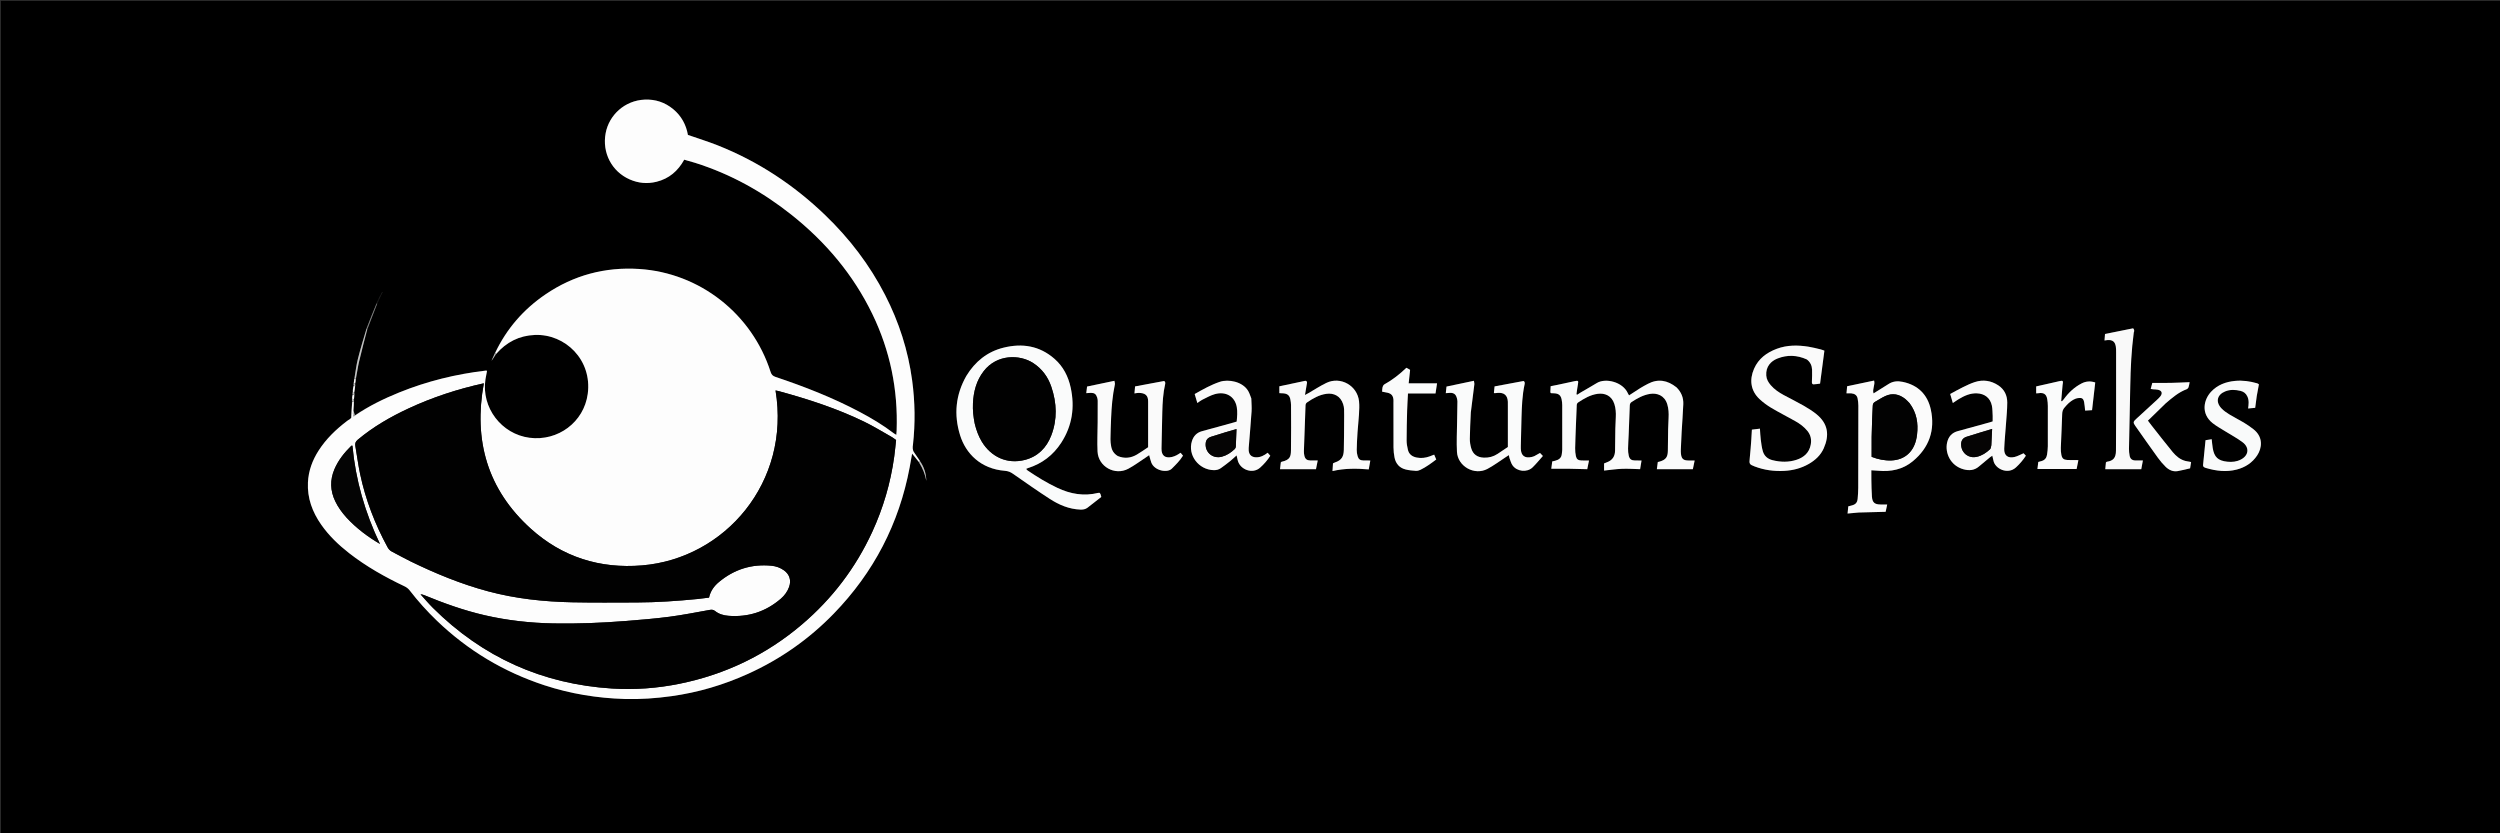<svg version="1.1" id="Layer_1" xmlns="http://www.w3.org/2000/svg" xmlns:xlink="http://www.w3.org/1999/xlink" x="0px" y="0px"
	 width="100%" viewBox="0 0 6250 2083" enable-background="new 0 0 6250 2083" xml:space="preserve">
<rect x="0" y="0" width="6250" height="2083" fill="#333333" stroke="none"/>
<path fill="#000000" opacity="1" stroke="none" 
	d="
M4446,2086 
	C2964,2086 1483,2086 2,2086 
	C2,1391.333 2,696.667 2,2 
	C2085.333,2 4168.667,2 6252,2 
	C6252,696.667 6252,1391.333 6252,2086 
	C5650.333,2086 5048.667,2086 4446,2086 
M954.958,730.553 
	C954.565,731.631 954.171,732.709 952.898,734.536 
	C952.511,735.608 952.123,736.68 950.872,738.519 
	C950.488,739.594 950.105,740.668 948.596,742.537 
	C946.421,747.605 944.246,752.673 941.049,758.702 
	C932.828,779.21 924.608,799.718 915.911,821.606 
	C908.698,847.098 900.895,872.444 894.488,898.137 
	C890.576,913.826 888.811,930.051 885.701,947.502 
	C885.242,951.018 884.784,954.534 883.763,958.886 
	C883.772,960.557 883.781,962.228 883.31,965.289 
	C882.981,968.21 882.652,971.131 881.784,974.712 
	C881.875,975.804 881.966,976.895 881.76,979.333 
	C881.77,980.249 881.78,981.166 881.124,983.156 
	C881.216,983.966 881.307,984.777 880.881,987.002 
	C880.683,990.017 880.486,993.032 879.741,997.077 
	C879.819,999.386 879.896,1001.695 879.687,1005.688 
	C879.182,1018.58 878.677,1031.471 877.34,1045.078 
	C876.307,1046.061 875.273,1047.044 872.962,1048.528 
	C871.088,1049.912 869.195,1051.273 867.342,1052.685 
	C839.853,1073.617 815.187,1097.289 796.44,1126.579 
	C780.917,1150.833 771.222,1177.113 769.842,1206.123 
	C767.974,1245.396 780.923,1280.048 803.095,1311.729 
	C822.38,1339.285 846.415,1362.269 872.802,1382.857 
	C915.53,1416.193 962.476,1442.564 1011.278,1465.765 
	C1016.562,1468.277 1020.706,1471.466 1024.285,1476.11 
	C1045.065,1503.068 1067.799,1528.298 1092.355,1551.881 
	C1169.739,1626.201 1259.51,1679.916 1361.43,1713.279 
	C1426.41,1734.55 1493.265,1745.428 1561.512,1747.442 
	C1600.865,1748.603 1640.061,1745.823 1679.084,1740.365 
	C1745.435,1731.085 1808.978,1712.273 1869.939,1684.67 
	C1950.938,1647.994 2022.555,1597.787 2084.462,1534.004 
	C2184.347,1431.093 2247.689,1309.088 2274.228,1168.076 
	C2276.229,1157.439 2277.992,1146.757 2280.233,1134.009 
	C2286.486,1141.701 2291.452,1147.809 2296.436,1154.895 
	C2296.74,1155.539 2297.245,1155.916 2297.992,1156.032 
	C2297.992,1156.032 2297.98,1156.075 2298.164,1157.499 
	C2306.957,1171.248 2312.889,1186.127 2315.836,1202.189 
	C2315.838,1202.203 2316.104,1202.169 2315.825,1202.192 
	C2315.349,1184.038 2310.17,1167.323 2299.481,1150.952 
	C2294.435,1143.927 2289.168,1137.047 2284.462,1129.802 
	C2282.818,1127.27 2282.13,1123.889 2281.785,1120.809 
	C2281.458,1117.883 2282.074,1114.836 2282.405,1111.856 
	C2288.348,1058.289 2287.59,1004.831 2280.434,951.401 
	C2270.349,876.104 2247.406,804.927 2212.753,737.43 
	C2174.197,662.328 2123.641,596.186 2062.907,537.767 
	C1984.52,462.368 1895.316,403.429 1794.05,363.338 
	C1769.996,353.815 1745.203,346.159 1719.774,337.305 
	C1715.393,312.278 1703.692,290.002 1683.051,272.933 
	C1662.41,255.864 1638.537,247.9 1611.849,249.039 
	C1561.672,251.181 1522.705,287.584 1514.164,332.789 
	C1504.886,381.892 1529.432,428.755 1574.072,448.468 
	C1595.817,458.071 1618.259,460.143 1641.399,454.384 
	C1672.647,446.606 1694.967,427.467 1710.514,399.206 
	C1719.948,401.917 1728.909,404.279 1737.738,407.063 
	C1826.711,435.121 1906.862,479.653 1979.614,537.658 
	C2064.677,605.48 2133.315,686.851 2180.925,785.156 
	C2225.469,877.129 2245.229,974.354 2241.587,1076.405 
	C2241.472,1079.611 2241.116,1082.809 2240.783,1087.188 
	C2237.933,1085.428 2236.212,1084.557 2234.704,1083.405 
	C2207.91,1062.931 2179.112,1045.655 2149.366,1029.898 
	C2081.884,994.152 2011.042,966.432 1938.75,942.273 
	C1931.965,940.005 1928.67,936.635 1926.525,929.929 
	C1880.077,784.733 1749.599,682.194 1598.019,672.452 
	C1512.805,666.974 1434.224,687.906 1363.499,736.092 
	C1308.698,773.43 1266.503,821.935 1236.998,882.965 
	C1234.384,888.921 1231.77,894.878 1229.156,900.834 
	C1229.302,900.913 1229.449,900.991 1229.596,901.07 
	C1233.024,896.03 1236.452,890.99 1240.867,885.055 
	C1266.059,855.258 1297.931,838.924 1337.107,837.372 
	C1413.149,834.359 1480.728,899.847 1469.377,984.645 
	C1459.905,1055.412 1394.773,1103.707 1323.721,1094.411 
	C1253.938,1085.281 1202.855,1019.4 1213.617,948.31 
	C1214.695,941.196 1216.244,934.153 1217.61,926.888 
	C1216.331,926.725 1215.35,926.401 1214.419,926.51 
	C1139.703,935.255 1067.277,953.074 997.504,981.365 
	C959.203,996.895 922.241,1015.007 886.184,1038.323 
	C885.452,1033.549 884.72,1028.776 884.279,1022.183 
	C884.406,1016.003 884.533,1009.822 885.293,1002.675 
	C885.102,1001.958 884.911,1001.24 885.219,999.034 
	C885.385,995.341 885.55,991.649 886.256,987.075 
	C886.176,985.382 886.096,983.69 886.332,980.428 
	C886.774,975.606 887.216,970.783 888.22,965.112 
	C888.183,963.424 888.146,961.737 888.487,958.575 
	C888.894,955.029 889.301,951.483 890.341,946.527 
	C892.646,932.762 894.234,918.83 897.405,905.267 
	C903.899,877.487 911.242,849.906 919.229,821.22 
	C926.979,800.772 934.73,780.325 943.437,758.983 
	C945.679,753.353 947.921,747.724 951.092,741.385 
	C951.449,740.289 951.805,739.193 953.088,737.384 
	C953.442,736.287 953.796,735.191 955.073,733.383 
	C955.433,732.292 955.792,731.202 956.673,729.808 
	C956.41,729.82 956.147,729.833 954.958,730.553 
M2415.506,940.431 
	C2388.875,987.288 2384.338,1036.712 2400.107,1087.745 
	C2414.318,1133.732 2451.74,1172.29 2512.262,1177.022 
	C2520.038,1177.63 2525.984,1179.942 2532.185,1184.258 
	C2562.768,1205.543 2593.248,1227.02 2624.525,1247.252 
	C2647.587,1262.17 2672.581,1272.884 2700.83,1273.962 
	C2707.52,1274.217 2713.485,1273.268 2718.679,1269.316 
	C2730.292,1260.48 2741.698,1251.373 2753.248,1242.33 
	C2752.497,1239.545 2752.102,1237.603 2751.431,1235.76 
	C2750.989,1234.544 2750.149,1233.471 2749.396,1232.177 
	C2748.032,1232.177 2746.653,1231.91 2745.414,1232.216 
	C2709.855,1240.998 2676.109,1235.069 2643.537,1219.696 
	C2617.29,1207.308 2592.634,1192.179 2568.651,1175.916 
	C2567.496,1175.133 2566.74,1173.761 2565.393,1172.191 
	C2567.39,1171.309 2568.531,1170.666 2569.754,1170.284 
	C2605.162,1159.204 2632.983,1137.832 2653.044,1106.917 
	C2680.529,1064.561 2687.342,1018.214 2676.776,969.195 
	C2670.736,941.176 2658.194,916.382 2636.459,897.26 
	C2599.108,864.4 2555.455,857.478 2508.466,869.257 
	C2468.098,879.375 2437.807,903.771 2415.506,940.431 
M4190.922,968.049 
	C4168.853,950.537 4145.229,946.095 4119.543,959.694 
	C4113.082,963.115 4106.624,966.581 4100.415,970.429 
	C4091.141,976.177 4082.089,982.281 4072.617,988.446 
	C4071.581,986.652 4070.617,985.305 4069.974,983.819 
	C4057.092,954.069 4013.293,944.571 3992.248,957.493 
	C3978.947,965.661 3965.291,973.249 3951.826,981.152 
	C3948.807,982.923 3945.924,984.924 3942.978,986.82 
	C3942.353,986.411 3941.729,986.003 3941.104,985.594 
	C3942.294,977.481 3943.216,969.316 3944.743,961.266 
	C3946.556,951.71 3945.85,950.888 3935.988,953.03 
	C3922.022,956.065 3908.055,959.091 3894.076,962.063 
	C3888.315,963.288 3882.522,964.364 3876.645,965.527 
	C3876.346,970.978 3876.059,975.603 3875.879,980.231 
	C3875.856,980.815 3876.39,981.421 3877.071,982.89 
	C3879.876,983.019 3883.131,983.125 3886.38,983.327 
	C3896.791,983.975 3902.097,988.467 3904.098,998.831 
	C3904.974,1003.369 3905.563,1008.041 3905.578,1012.655 
	C3905.694,1049.982 3905.671,1087.309 3905.595,1124.636 
	C3905.589,1127.92 3904.8,1131.194 3904.559,1134.485 
	C3903.798,1144.84 3897.141,1149.504 3888.01,1151.823 
	C3885.533,1152.452 3883.04,1153.018 3880.599,1153.602 
	C3879.739,1160.171 3878.984,1165.945 3878.218,1171.799 
	C3893.691,1171.799 3908.306,1171.648 3922.917,1171.841 
	C3937.795,1172.037 3952.668,1172.57 3968.093,1172.971 
	C3969.593,1165.615 3971.007,1158.683 3972.523,1151.249 
	C3965.169,1151.249 3959.188,1151.465 3953.228,1151.195 
	C3945.396,1150.841 3941.427,1148.058 3939.746,1140.378 
	C3938.341,1133.963 3937.774,1127.222 3937.886,1120.644 
	C3938.198,1102.344 3939.024,1084.053 3939.709,1065.76 
	C3940.333,1049.129 3940.994,1032.5 3941.742,1015.874 
	C3941.902,1012.329 3941.556,1008.662 3945.345,1006.155 
	C3960.415,996.188 3975.946,987.01 3994.147,984.537 
	C4011.894,982.126 4029.265,988.866 4035.999,1010.246 
	C4039.329,1020.818 4040.071,1031.738 4039.5,1042.784 
	C4039.004,1052.415 4038.532,1062.052 4038.349,1071.693 
	C4038.001,1090.013 4037.864,1108.337 4037.644,1126.66 
	C4037.474,1140.85 4030.992,1150.642 4017.537,1155.616 
	C4015.12,1156.509 4012.755,1157.54 4010.183,1158.582 
	C4010.183,1164.983 4010.183,1170.866 4010.183,1176.417 
	C4025.485,1174.846 4040.266,1172.593 4055.112,1172.014 
	C4069.92,1171.436 4084.794,1172.537 4100.268,1172.917 
	C4101.502,1165.472 4102.647,1158.559 4103.856,1151.259 
	C4097.484,1151.259 4092.512,1151.349 4087.544,1151.24 
	C4078.382,1151.038 4073.984,1148.046 4071.857,1139.103 
	C4070.492,1133.366 4070.066,1127.273 4070.151,1121.353 
	C4070.32,1109.715 4071.212,1098.089 4071.673,1086.452 
	C4072.621,1062.508 4073.443,1038.559 4074.418,1014.616 
	C4074.566,1010.985 4075.128,1007.567 4078.787,1005.176 
	C4093.074,995.839 4107.775,987.498 4124.926,984.737 
	C4142.366,981.929 4161.473,988.25 4168.252,1010.947 
	C4171.525,1021.906 4172.094,1033.151 4171.477,1044.518 
	C4170.971,1053.818 4170.522,1063.128 4170.348,1072.439 
	C4170.004,1090.759 4169.939,1109.084 4169.622,1127.405 
	C4169.357,1142.685 4164.379,1149.281 4150.102,1153.678 
	C4148.294,1154.234 4146.429,1154.605 4144.501,1155.084 
	C4143.659,1161.49 4142.896,1167.299 4142.152,1172.951 
	C4172.282,1172.951 4201.769,1172.951 4232.132,1172.951 
	C4233.569,1166.014 4235.02,1159.007 4236.624,1151.26 
	C4230.634,1151.26 4225.704,1151.299 4220.775,1151.252 
	C4208.55,1151.135 4203.81,1147.023 4202.435,1135.073 
	C4202.017,1131.444 4201.918,1127.744 4202.062,1124.092 
	C4202.622,1109.803 4203.208,1095.513 4204.024,1081.237 
	C4205.371,1057.67 4207.252,1034.127 4208.233,1010.546 
	C4208.898,994.563 4203.424,980.505 4190.922,968.049 
M4646.972,1281.308 
	C4669.218,1280.713 4691.465,1280.117 4714.109,1279.511 
	C4715.325,1273.795 4716.542,1268.075 4717.992,1261.262 
	C4711.678,1261.262 4706.416,1261.33 4701.155,1261.249 
	C4686.663,1261.026 4680.965,1256.392 4679.847,1241.934 
	C4678.722,1227.368 4678.731,1212.711 4678.384,1198.091 
	C4678.212,1190.848 4678.354,1183.597 4678.354,1175.719 
	C4684.534,1176.108 4690.119,1176.321 4695.677,1176.83 
	C4727.398,1179.738 4756.975,1173.786 4781.916,1153.176 
	C4822.815,1119.378 4838.236,1075.474 4827.073,1023.922 
	C4818.993,986.603 4795.149,962.661 4756.833,954.684 
	C4744.33,952.081 4732.437,952.834 4721.367,960.05 
	C4711.894,966.225 4702.212,972.078 4692.614,978.061 
	C4689.915,979.744 4687.188,981.383 4683.778,983.468 
	C4680.295,972.248 4688.406,962.297 4685.246,951.419 
	C4662.319,956.249 4640.346,960.878 4617.835,965.62 
	C4617.323,971.173 4616.823,976.584 4616.2,983.339 
	C4621.153,983.339 4624.746,983.07 4628.284,983.394 
	C4636.303,984.128 4642.41,987.779 4644.028,996.179 
	C4645.15,1002.003 4645.897,1008.003 4645.899,1013.925 
	C4645.916,1082.568 4645.809,1151.21 4645.583,1219.852 
	C4645.554,1228.816 4644.928,1237.799 4644.134,1246.733 
	C4643.246,1256.73 4638.833,1261.331 4628.805,1263.779 
	C4626.02,1264.459 4623.259,1265.244 4620.707,1265.922 
	C4620.065,1272.294 4619.516,1277.745 4618.901,1283.851 
	C4627.976,1282.971 4636.529,1282.142 4646.972,1281.308 
M4517.646,898.956 
	C4525.837,905.304 4529.774,913.998 4530.18,924.024 
	C4530.581,933.958 4530.134,943.935 4529.788,953.884 
	C4529.658,957.597 4529.826,961.026 4534.429,960.846 
	C4539.968,960.631 4545.476,959.606 4550.168,959.033 
	C4553.826,931.21 4557.354,904.381 4560.996,876.68 
	C4558.023,875.635 4555.038,874.28 4551.906,873.541 
	C4541.558,871.098 4531.246,868.311 4520.76,866.684 
	C4494.177,862.559 4467.736,862.377 4442.023,871.979 
	C4416.754,881.416 4396.217,896.527 4385.132,921.866 
	C4373.04,949.511 4376.571,976.943 4398.871,997.736 
	C4407.798,1006.06 4417.865,1013.491 4428.363,1019.729 
	C4447.78,1031.268 4467.979,1041.479 4487.689,1052.536 
	C4499.346,1059.075 4510.126,1066.85 4518.634,1077.409 
	C4526.905,1087.675 4529.23,1099.142 4526.742,1112.029 
	C4522.896,1131.944 4509.797,1143.306 4491.754,1149.343 
	C4471.701,1156.051 4451.145,1155.505 4430.761,1150.308 
	C4418.917,1147.289 4410.465,1139.689 4407.1,1128.12 
	C4404.257,1118.347 4403.095,1108.033 4401.79,1097.881 
	C4400.705,1089.437 4400.494,1080.88 4399.842,1071.626 
	C4392.732,1072.497 4386.333,1073.281 4379.73,1074.09 
	C4379.221,1082.965 4378.89,1090.915 4378.284,1098.843 
	C4377.094,1114.397 4376.089,1129.977 4374.374,1145.476 
	C4372.795,1159.738 4373.226,1161.005 4386.581,1166.11 
	C4410.583,1175.286 4435.535,1178.611 4461.021,1177.177 
	C4482.481,1175.97 4503.025,1170.701 4521.869,1159.891 
	C4538.149,1150.551 4551.606,1138.188 4559.302,1120.908 
	C4573.874,1088.186 4570.439,1059.532 4541.542,1035.819 
	C4531.337,1027.445 4519.886,1020.412 4508.399,1013.821 
	C4492.268,1004.564 4475.502,996.421 4459.143,987.553 
	C4447.093,981.021 4435.786,973.379 4426.764,962.851 
	C4420.834,955.932 4416.334,948.404 4415.646,938.895 
	C4414.022,916.494 4427.386,902.698 4443.723,896.269 
	C4467.955,886.732 4492.417,887.433 4517.646,898.956 
M3263.022,951.991 
	C3241.658,956.554 3220.294,961.116 3198.358,965.801 
	C3198.358,971.544 3198.358,976.981 3198.358,982.881 
	C3201.97,983.048 3204.917,983.149 3207.86,983.328 
	C3218.793,983.992 3224.364,988.868 3226.078,999.469 
	C3226.767,1003.727 3227.559,1008.036 3227.572,1012.323 
	C3227.688,1049.969 3228.077,1087.622 3227.428,1125.257 
	C3227.159,1140.816 3225.63,1149.74 3204.028,1154.426 
	C3203.46,1154.549 3203.001,1155.172 3202.058,1155.894 
	C3201.396,1161.537 3200.692,1167.539 3200.058,1172.953 
	C3230.586,1172.953 3260.037,1172.953 3289.927,1172.953 
	C3291.428,1165.533 3292.822,1158.642 3294.316,1151.253 
	C3287.192,1151.253 3281.544,1151.393 3275.906,1151.221 
	C3267.273,1150.957 3262.957,1147.683 3260.964,1139.425 
	C3260.038,1135.589 3259.634,1131.504 3259.76,1127.556 
	C3260.979,1089.324 3262.306,1051.095 3263.834,1012.875 
	C3263.924,1010.617 3265.433,1007.613 3267.25,1006.354 
	C3282.097,996.075 3297.738,987.123 3315.932,984.553 
	C3334.313,981.957 3351.246,989.83 3357.815,1010.27 
	C3359.122,1014.336 3360.067,1018.68 3360.201,1022.927 
	C3360.537,1033.546 3360.379,1044.182 3360.297,1054.811 
	C3360.119,1078.124 3360.152,1101.443 3359.541,1124.745 
	C3359.123,1140.695 3354.851,1150.342 3337.307,1156.143 
	C3335.754,1156.657 3334.323,1157.539 3332.483,1158.418 
	C3332.091,1164.557 3331.699,1170.684 3331.254,1177.652 
	C3361.849,1170.531 3391.649,1170.999 3421.854,1173.503 
	C3423.278,1165.459 3424.505,1158.526 3425.792,1151.255 
	C3419.183,1151.255 3413.894,1151.393 3408.615,1151.224 
	C3400.451,1150.962 3396.268,1148.155 3394.003,1140.287 
	C3392.556,1135.26 3391.717,1129.842 3391.823,1124.624 
	C3392.119,1110.005 3392.821,1095.383 3393.789,1080.791 
	C3394.778,1065.886 3396.594,1051.032 3397.44,1036.121 
	C3398.061,1025.178 3398.726,1014.071 3397.59,1003.224 
	C3393.479,963.968 3351.36,940.175 3315.883,957.299 
	C3300.367,964.788 3285.861,974.366 3270.884,982.973 
	C3268.748,984.2 3266.538,985.3 3262.421,987.492 
	C3264.198,976.679 3265.51,967.873 3267.154,959.13 
	C3267.754,955.936 3268.349,953.175 3263.022,951.991 
M2793.877,1139.861 
	C2784.741,1134.328 2779.643,1126.01 2777.872,1115.705 
	C2776.864,1109.84 2776.046,1103.836 2776.133,1097.909 
	C2776.385,1080.615 2777.027,1063.323 2777.713,1046.038 
	C2778.846,1017.484 2781.224,989.068 2787.192,961.033 
	C2787.778,958.283 2786.449,955.125 2785.992,952.04 
	C2762.592,956.95 2740.55,961.575 2717.654,966.379 
	C2717.015,971.708 2716.363,977.144 2715.676,982.875 
	C2720.196,982.577 2723.725,982.141 2727.252,982.151 
	C2735.958,982.176 2739.919,984.98 2742.76,993.348 
	C2743.702,996.123 2744.255,999.172 2744.268,1002.099 
	C2744.344,1020.057 2744.25,1038.016 2744.144,1055.975 
	C2744.001,1080.256 2742.714,1104.589 2743.866,1128.807 
	C2745.659,1166.474 2787.106,1189.72 2820.59,1171.954 
	C2835.795,1163.887 2849.698,1153.363 2864.172,1143.924 
	C2867.078,1142.029 2869.894,1139.996 2872.91,1137.917 
	C2874.916,1144.905 2876.163,1150.767 2878.266,1156.305 
	C2886.133,1177.023 2918.215,1182.889 2929.476,1171.716 
	C2939.659,1161.613 2949.793,1151.603 2957.507,1139.104 
	C2955.357,1136.547 2953.289,1134.089 2951.451,1131.904 
	C2947.357,1134.457 2944.397,1136.662 2941.134,1138.241 
	C2937.588,1139.956 2933.861,1141.544 2930.037,1142.396 
	C2912.693,1146.262 2903.499,1139.117 2903.753,1121.595 
	C2904.194,1091.314 2904.931,1061.036 2905.715,1030.761 
	C2906.333,1006.854 2907.586,982.991 2913.022,959.572 
	C2913.798,956.229 2912.394,953.972 2910.386,952.48 
	C2885.947,957.035 2862.172,961.467 2837.683,966.031 
	C2837.186,971.656 2836.684,977.329 2836.133,983.566 
	C2840.552,982.971 2843.506,982.217 2846.455,982.235 
	C2861.865,982.332 2870.753,987.433 2870.311,1004.343 
	C2870.293,1005.009 2870.309,1005.676 2870.309,1006.342 
	C2870.309,1040.991 2870.309,1075.641 2870.309,1110.29 
	C2870.309,1112.884 2870.309,1115.477 2870.309,1118.074 
	C2860.55,1124.492 2851.634,1130.932 2842.176,1136.443 
	C2827.334,1145.088 2811.634,1147.244 2793.877,1139.861 
M3677.209,1030.292 
	C3680.114,1007.263 3683.097,984.242 3685.824,961.192 
	C3686.169,958.278 3685.17,955.205 3684.769,952.001 
	C3661.083,956.995 3638.763,961.702 3616.293,966.439 
	C3615.653,972.181 3615.079,977.315 3614.451,982.942 
	C3618.422,982.623 3621.628,982.204 3624.842,982.138 
	C3634.623,981.935 3639.529,985.573 3642.147,995.079 
	C3642.932,997.931 3643.599,1000.942 3643.57,1003.872 
	C3643.399,1021.183 3642.911,1038.49 3642.713,1055.8 
	C3642.43,1080.431 3641.073,1105.13 3642.403,1129.68 
	C3644.371,1166.037 3686.031,1189.372 3718.348,1172.371 
	C3734.451,1163.901 3749.134,1152.732 3764.46,1142.785 
	C3766.779,1141.281 3769.104,1139.788 3772.187,1137.799 
	C3772.889,1141.207 3773.067,1143.523 3773.854,1145.61 
	C3776.06,1151.466 3777.61,1157.842 3781.043,1162.913 
	C3792.029,1179.14 3817.663,1181.927 3831.606,1168.32 
	C3840.591,1159.551 3848.51,1149.69 3857.242,1139.944 
	C3854.065,1136.619 3851.845,1134.294 3850.017,1132.381 
	C3845.023,1135.212 3840.793,1137.809 3836.375,1140.031 
	C3834.031,1141.211 3831.406,1141.952 3828.826,1142.526 
	C3811.764,1146.323 3802.479,1139.052 3802.034,1121.627 
	C3801.974,1119.296 3801.975,1116.961 3802.029,1114.63 
	C3802.572,1091.005 3802.974,1067.377 3803.728,1043.76 
	C3804.62,1015.871 3805.5,987.959 3811.557,960.552 
	C3812.36,956.918 3811.746,954.056 3808.936,952.503 
	C3784.496,957.063 3760.68,961.506 3736.456,966.025 
	C3735.874,971.575 3735.303,977.014 3734.77,982.096 
	C3735.768,982.684 3736.062,983.012 3736.328,982.99 
	C3738.955,982.77 3741.574,982.458 3744.202,982.239 
	C3760.248,980.9 3768.797,988.271 3769.611,1004.268 
	C3769.814,1008.257 3769.644,1012.264 3769.644,1016.263 
	C3769.644,1049.896 3769.644,1083.528 3769.644,1117.508 
	C3760.966,1123.327 3752.447,1129.129 3743.834,1134.791 
	C3733.527,1141.566 3722.268,1144.62 3709.829,1144.159 
	C3693.61,1143.559 3682.477,1136.065 3677.993,1120.476 
	C3675.817,1112.914 3674.466,1104.803 3674.556,1096.962 
	C3674.805,1075.341 3676.01,1053.731 3677.209,1030.292 
M3128.154,995.274 
	C3125.556,989.187 3123.623,982.701 3120.245,977.083 
	C3106.229,953.774 3070.927,947.455 3049.95,954.447 
	C3027.828,961.821 3007.561,973.212 2986.703,985.081 
	C2988.911,992.536 2991.008,999.614 2993.362,1007.562 
	C2998.203,1004.273 3001.502,1001.414 3005.295,999.573 
	C3015.709,994.52 3025.931,988.48 3036.947,985.378 
	C3064.833,977.527 3087.188,991.273 3091.894,1017.441 
	C3094.097,1029.696 3092.856,1041.753 3091.711,1053.931 
	C3089.077,1054.743 3086.873,1055.487 3084.634,1056.104 
	C3058.05,1063.434 3031.477,1070.803 3004.867,1078.038 
	C2991.777,1081.597 2983.761,1090.222 2979.806,1102.818 
	C2968.841,1137.738 2996.555,1174.473 3034.277,1175.385 
	C3040.903,1175.546 3046.918,1174.051 3052.182,1170.327 
	C3060.045,1164.763 3067.728,1158.922 3075.241,1152.891 
	C3080.595,1148.593 3085.543,1143.788 3091.446,1138.519 
	C3092.609,1143.449 3093.476,1147.23 3094.393,1151.001 
	C3099.949,1173.843 3131.144,1186.218 3150.272,1169.128 
	C3160.06,1160.383 3168.483,1150.741 3175.76,1139.438 
	C3173.553,1136.897 3171.441,1134.466 3169.198,1131.884 
	C3160.286,1138.693 3151.097,1143.694 3139.821,1143.268 
	C3128.86,1142.853 3122.619,1137.026 3121.73,1126.086 
	C3121.569,1124.099 3121.554,1122.078 3121.712,1120.091 
	C3124.14,1089.633 3126.88,1059.196 3128.917,1028.712 
	C3129.62,1018.187 3128.595,1007.548 3128.154,995.274 
M4981.662,1040.793 
	C4981.662,1045.056 4981.662,1049.32 4981.662,1053.511 
	C4978.689,1054.467 4976.5,1055.258 4974.263,1055.876 
	C4947.68,1063.213 4921.119,1070.633 4894.491,1077.802 
	C4879.332,1081.883 4870.935,1091.943 4867.669,1106.829 
	C4862.171,1131.888 4875.816,1164.624 4909.472,1173.423 
	C4923.119,1176.991 4935.805,1175.988 4947.032,1166.484 
	C4956.421,1158.537 4965.896,1150.691 4975.388,1142.867 
	C4976.969,1141.564 4978.832,1140.603 4980.774,1139.35 
	C4981.833,1143.866 4982.836,1147.366 4983.462,1150.933 
	C4987.178,1172.102 5019.389,1187.471 5039.937,1168.476 
	C5049.313,1159.808 5057.481,1150.416 5064.705,1139.29 
	C5062.324,1136.771 5060.133,1134.453 5058.944,1133.195 
	C5050.705,1136.651 5043.708,1140.764 5036.165,1142.508 
	C5019.571,1146.343 5009.849,1138.585 5010.535,1121.725 
	C5011.398,1100.497 5013.631,1079.327 5015.113,1058.121 
	C5016.317,1040.891 5018.094,1023.646 5018.133,1006.404 
	C5018.174,988.447 5010.802,973.206 4995.422,963.181 
	C4977.461,951.473 4957.693,948.495 4937.226,955.111 
	C4926.843,958.467 4916.877,963.296 4907.037,968.101 
	C4896.378,973.305 4886.084,979.257 4875.471,984.969 
	C4877.758,992.776 4879.767,999.635 4882.086,1007.551 
	C4887.848,1003.725 4892.355,1000.465 4897.113,997.623 
	C4910.964,989.347 4925.416,982.748 4942.078,983.34 
	C4961.862,984.044 4975.708,995.013 4979.708,1014.181 
	C4981.385,1022.216 4981.142,1030.652 4981.662,1040.793 
M5618.606,991.609 
	C5623.069,1000.936 5621.652,1010.855 5620.303,1021.216 
	C5627.061,1020.583 5632.544,1020.07 5637.962,1019.562 
	C5639.284,1009.476 5640.334,999.911 5641.838,990.418 
	C5643.386,980.647 5645.375,970.945 5647.241,960.833 
	C5645.744,959.925 5644.477,958.752 5642.993,958.318 
	C5624.941,953.038 5606.42,950.464 5587.745,952.26 
	C5564.692,954.476 5543.617,962.072 5527.383,979.736 
	C5509.361,999.343 5501.498,1034.056 5531.744,1057.973 
	C5541.584,1065.754 5552.83,1071.773 5563.506,1078.481 
	C5577.847,1087.491 5592.993,1095.415 5606.458,1105.574 
	C5624.265,1119.006 5621.874,1138.552 5602.322,1148.765 
	C5591.682,1154.324 5580.346,1155.562 5568.48,1154.309 
	C5545.143,1151.843 5535.446,1143.002 5531.755,1119.794 
	C5530.629,1112.714 5530.092,1105.541 5529.246,1098.057 
	C5523.803,1098.925 5518.958,1099.697 5513.831,1100.514 
	C5511.757,1121.253 5509.695,1141.676 5507.684,1162.105 
	C5507.16,1167.419 5511.201,1168.859 5515.035,1169.995 
	C5540.268,1177.475 5565.846,1180.61 5591.713,1173.909 
	C5613.026,1168.388 5630.683,1157.06 5643.032,1138.392 
	C5654.892,1120.465 5659.034,1092.641 5633.113,1072.68 
	C5625.486,1066.806 5617.519,1061.285 5609.269,1056.332 
	C5597.589,1049.32 5585.271,1043.363 5573.676,1036.222 
	C5566.376,1031.726 5558.994,1026.729 5553.234,1020.493 
	C5538.457,1004.492 5542.81,986.617 5563.032,978.473 
	C5575.461,973.468 5588.373,974.108 5601.188,977.171 
	C5608.646,978.955 5614.567,982.95 5618.606,991.609 
M5334.536,830.602 
	C5336.501,826.804 5335.375,823.604 5332.805,820.795 
	C5309.345,825.524 5286.048,830.22 5262.518,834.964 
	C5262.102,840.405 5261.707,845.569 5261.278,851.186 
	C5264.416,850.755 5266.651,850.314 5268.907,850.16 
	C5281.291,849.313 5287.622,854.176 5289.539,866.449 
	C5290.253,871.025 5290.271,875.739 5290.275,880.391 
	C5290.323,932.669 5290.343,984.948 5290.29,1037.226 
	C5290.259,1067.191 5290.207,1097.157 5289.917,1127.12 
	C5289.747,1144.806 5282.864,1152.141 5267.167,1154.379 
	C5266.599,1154.46 5266.115,1155.128 5264.806,1156.114 
	C5264.295,1161.484 5263.724,1167.506 5263.206,1172.957 
	C5293.625,1172.957 5323.336,1172.957 5353.164,1172.957 
	C5354.603,1165.232 5355.845,1158.561 5357.208,1151.245 
	C5350.182,1151.245 5344.291,1151.422 5338.415,1151.203 
	C5330.061,1150.891 5325.441,1147.092 5324.001,1138.907 
	C5323.028,1133.377 5322.343,1127.691 5322.446,1122.092 
	C5323.416,1069.543 5324.684,1017 5325.662,964.452 
	C5326.484,920.245 5328.472,876.127 5334.536,830.602 
M5156.456,962.128 
	C5158.579,951.63 5157.626,950.683 5147.71,953.063 
	C5140.289,954.844 5132.833,956.48 5125.387,958.162 
	C5113.787,960.783 5102.184,963.389 5090.437,966.034 
	C5090.437,972.026 5090.437,977.504 5090.437,983.439 
	C5092.857,983.278 5094.483,983.311 5096.059,983.044 
	C5109.111,980.827 5116.001,985.319 5118.11,997.975 
	C5119.032,1003.51 5119.557,1009.177 5119.579,1014.787 
	C5119.711,1048.418 5119.751,1082.051 5119.558,1115.682 
	C5119.518,1122.623 5118.669,1129.605 5117.637,1136.485 
	C5116.406,1144.701 5111.945,1150.524 5103.547,1152.739 
	C5101.038,1153.4 5098.544,1154.12 5095.692,1154.91 
	C5094.988,1160.809 5094.299,1166.586 5093.588,1172.544 
	C5126.812,1172.544 5158.951,1172.544 5191.535,1172.544 
	C5193.066,1164.904 5194.466,1157.914 5195.959,1150.463 
	C5193.521,1150.294 5191.897,1150.094 5190.272,1150.086 
	C5182.958,1150.05 5175.624,1150.411 5168.334,1149.983 
	C5159.074,1149.441 5155.221,1146.208 5153.387,1136.977 
	C5152.238,1131.19 5151.833,1125.125 5152.048,1119.22 
	C5153.082,1090.986 5154.715,1062.771 5155.479,1034.531 
	C5155.655,1027.984 5157.602,1022.986 5161.743,1018.428 
	C5165.095,1014.74 5168.197,1010.74 5171.971,1007.539 
	C5178.825,1001.722 5186.069,996.431 5195.445,995.168 
	C5204.677,993.924 5208.427,996.023 5210.305,1005.258 
	C5211.669,1011.975 5211.958,1018.911 5212.809,1026.484 
	C5218.743,1026.124 5224.492,1025.775 5230.114,1025.434 
	C5232.839,1001.758 5235.442,979.149 5238.089,956.159 
	C5225.86,952.128 5214.659,953.067 5203.872,958.646 
	C5185.777,968.004 5171.387,981.589 5159.522,998.009 
	C5158.163,999.89 5156.47,1001.531 5154.932,1003.283 
	C5154.27,1002.998 5153.607,1002.714 5152.945,1002.429 
	C5154.082,989.574 5155.218,976.718 5156.456,962.128 
M3525.163,924.154 
	C3522.066,922.558 3518.969,920.962 3516.006,919.436 
	C3498.804,935.911 3481.027,949.786 3461.09,960.837 
	C3458.906,962.047 3457.128,965.097 3456.442,967.639 
	C3455.448,971.322 3455.621,975.32 3455.296,979.183 
	C3460.531,980.182 3464.799,980.79 3468.958,981.833 
	C3478.297,984.174 3482.482,988.947 3483.564,998.399 
	C3483.865,1001.032 3483.642,1003.726 3483.642,1006.392 
	C3483.644,1043.718 3483.487,1081.045 3483.76,1118.369 
	C3483.823,1126.951 3484.643,1135.671 3486.379,1144.066 
	C3489.531,1159.313 3498.764,1169.867 3514.108,1173.669 
	C3522.423,1175.729 3531.117,1176.564 3539.694,1177.118 
	C3543.454,1177.361 3547.677,1176.193 3551.124,1174.509 
	C3565.196,1167.633 3577.777,1158.423 3590.556,1148.7 
	C3588.765,1144.446 3587.136,1140.578 3585.458,1136.592 
	C3580.927,1138.348 3577.258,1139.878 3573.515,1141.198 
	C3563.305,1144.797 3552.867,1145.966 3542.148,1143.935 
	C3530.729,1141.772 3522.316,1135.936 3519.675,1124.14 
	C3518.018,1116.736 3516.514,1109.092 3516.523,1101.557 
	C3516.554,1076.589 3517.151,1051.618 3517.833,1026.656 
	C3518.222,1012.45 3519.201,998.259 3519.937,983.608 
	C3543.129,983.608 3565.597,983.608 3588.793,983.608 
	C3590.111,974.919 3591.369,966.619 3592.626,958.328 
	C3568.494,958.328 3545.706,958.328 3521.659,958.328 
	C3522.904,947.324 3524.125,936.524 3525.163,924.154 
M5414.821,1007.783 
	C5430.785,994.185 5446.629,980.438 5466.765,973.013 
	C5468.629,972.326 5470.607,970.215 5471.257,968.326 
	C5472.605,964.402 5473.097,960.184 5474.074,955.441 
	C5457.817,956.074 5442.601,956.898 5427.374,957.194 
	C5412.117,957.49 5396.85,957.259 5380.784,957.259 
	C5379.54,961.925 5378.23,966.834 5376.772,972.302 
	C5379.646,972.781 5381.216,973.141 5382.806,973.287 
	C5386.775,973.652 5390.859,973.453 5394.709,974.316 
	C5404.77,976.572 5407.064,982.994 5400.76,991.026 
	C5398.307,994.151 5395.355,996.922 5392.422,999.626 
	C5375.039,1015.649 5357.608,1031.619 5340.164,1047.575 
	C5332.942,1054.181 5332.5,1056.536 5337.999,1064.34 
	C5356.78,1090.998 5375.48,1117.717 5394.575,1144.15 
	C5400.396,1152.209 5406.875,1159.949 5413.982,1166.883 
	C5422.074,1174.779 5432.147,1179.718 5443.849,1177.83 
	C5454.289,1176.146 5464.533,1173.249 5475.233,1170.802 
	C5476.129,1165.197 5476.927,1160.206 5477.731,1155.18 
	C5472.313,1154.136 5468.076,1153.535 5463.953,1152.486 
	C5450.436,1149.049 5440.175,1140.418 5431.674,1130.087 
	C5413.924,1108.518 5396.846,1086.395 5379.525,1064.474 
	C5376.266,1060.349 5373.158,1056.104 5369.759,1051.624 
	C5384.755,1037 5399.256,1022.858 5414.821,1007.783 
z"/>
<path fill="#FDFDFD" opacity="1" stroke="none" 
	d="
M884.659,1003.641 
	C884.533,1009.822 884.406,1016.003 883.672,1023.694 
	C882.324,1030.39 881.004,1035.617 884.332,1041.347 
	C885.774,1040.198 886.903,1039.298 888.033,1038.399 
	C922.241,1015.007 959.203,996.895 997.504,981.365 
	C1067.277,953.074 1139.703,935.255 1214.419,926.51 
	C1215.35,926.401 1216.331,926.725 1217.61,926.888 
	C1216.244,934.153 1214.695,941.196 1213.617,948.31 
	C1202.855,1019.4 1253.938,1085.281 1323.721,1094.411 
	C1394.773,1103.707 1459.905,1055.412 1469.377,984.645 
	C1480.728,899.847 1413.149,834.359 1337.107,837.372 
	C1297.931,838.924 1266.059,855.258 1239.9,885.186 
	C1238.628,884.23 1238.322,883.145 1238.016,882.059 
	C1266.503,821.935 1308.698,773.43 1363.499,736.092 
	C1434.224,687.906 1512.805,666.974 1598.019,672.452 
	C1749.599,682.194 1880.077,784.733 1926.525,929.929 
	C1928.67,936.635 1931.965,940.005 1938.75,942.273 
	C2011.042,966.432 2081.884,994.152 2149.366,1029.898 
	C2179.112,1045.655 2207.91,1062.931 2234.704,1083.405 
	C2236.212,1084.557 2237.933,1085.428 2240.783,1087.188 
	C2241.116,1082.809 2241.472,1079.611 2241.587,1076.405 
	C2245.229,974.354 2225.469,877.129 2180.925,785.156 
	C2133.315,686.851 2064.677,605.48 1979.614,537.658 
	C1906.862,479.653 1826.711,435.121 1737.738,407.063 
	C1728.909,404.279 1719.948,401.917 1710.514,399.206 
	C1694.967,427.467 1672.647,446.606 1641.399,454.384 
	C1618.259,460.143 1595.817,458.071 1574.072,448.468 
	C1529.432,428.755 1504.886,381.892 1514.164,332.789 
	C1522.705,287.584 1561.672,251.181 1611.849,249.039 
	C1638.537,247.9 1662.41,255.864 1683.051,272.933 
	C1703.692,290.002 1715.393,312.278 1719.774,337.305 
	C1745.203,346.159 1769.996,353.815 1794.05,363.338 
	C1895.316,403.429 1984.52,462.368 2062.907,537.767 
	C2123.641,596.186 2174.197,662.328 2212.753,737.43 
	C2247.406,804.927 2270.349,876.104 2280.434,951.401 
	C2287.59,1004.831 2288.348,1058.289 2282.405,1111.856 
	C2282.074,1114.836 2281.458,1117.883 2281.785,1120.809 
	C2282.13,1123.889 2282.818,1127.27 2284.462,1129.802 
	C2289.168,1137.047 2294.435,1143.927 2299.549,1152.176 
	C2299.072,1154.291 2298.526,1155.183 2297.98,1156.075 
	C2297.98,1156.075 2297.992,1156.032 2297.982,1155.526 
	C2297.454,1154.653 2296.936,1154.285 2296.417,1153.918 
	C2291.452,1147.809 2286.486,1141.701 2280.233,1134.009 
	C2277.992,1146.757 2276.229,1157.439 2274.228,1168.076 
	C2247.689,1309.088 2184.347,1431.093 2084.462,1534.004 
	C2022.555,1597.787 1950.938,1647.994 1869.939,1684.67 
	C1808.978,1712.273 1745.435,1731.085 1679.084,1740.365 
	C1640.061,1745.823 1600.865,1748.603 1561.512,1747.442 
	C1493.265,1745.428 1426.41,1734.55 1361.43,1713.279 
	C1259.51,1679.916 1169.739,1626.201 1092.355,1551.881 
	C1067.799,1528.298 1045.065,1503.068 1024.285,1476.11 
	C1020.706,1471.466 1016.562,1468.277 1011.278,1465.765 
	C962.476,1442.564 915.53,1416.193 872.802,1382.857 
	C846.415,1362.269 822.38,1339.285 803.095,1311.729 
	C780.923,1280.048 767.974,1245.396 769.842,1206.123 
	C771.222,1177.113 780.917,1150.833 796.44,1126.579 
	C815.187,1097.289 839.853,1073.617 867.342,1052.685 
	C869.195,1051.273 871.088,1049.912 874.222,1048.29 
	C876.379,1046.822 877.275,1045.592 878.172,1044.362 
	C878.677,1031.471 879.182,1018.58 880.599,1004.671 
	C882.561,1003.649 883.61,1003.645 884.659,1003.641 
M1051.485,1486.083 
	C1061.82,1497.386 1071.71,1509.136 1082.559,1519.923 
	C1206.51,1643.168 1355.908,1710.275 1530.244,1721.306 
	C1587.004,1724.897 1643.529,1720.663 1699.268,1709.31 
	C1813.71,1686 1915.872,1636.868 2004.903,1561.1 
	C2080.348,1496.894 2139.032,1419.84 2180.524,1329.771 
	C2208.149,1269.805 2226.482,1207.136 2235.537,1141.764 
	C2237.449,1127.958 2238.669,1114.057 2240.229,1100.007 
	C2235.917,1097.047 2232.271,1094.119 2228.252,1091.854 
	C2205.661,1079.125 2183.521,1065.441 2160.228,1054.141 
	C2092.082,1021.083 2020.292,997.885 1947.388,977.956 
	C1944.679,977.215 1941.895,976.75 1938.83,976.088 
	C1976.845,1205.242 1812.647,1396.225 1605.124,1413.507 
	C1499.797,1422.278 1405.399,1392.557 1326.809,1321.536 
	C1218.565,1223.716 1183.35,1100.688 1209.63,958.2 
	C1144.354,972.597 1081.62,993.041 1021.43,1021.064 
	C976.006,1042.213 932.86,1067.069 894.291,1099.424 
	C889.051,1103.819 887.169,1108.221 888.312,1114.775 
	C892.368,1138.047 895.337,1161.538 900.215,1184.63 
	C913.856,1249.199 937.308,1310.197 968.939,1368.095 
	C971.602,1372.969 974.956,1376.567 979.917,1379.115 
	C995.303,1387.017 1010.346,1395.608 1025.885,1403.188 
	C1088.46,1433.711 1152.627,1460.152 1220.035,1478.244 
	C1288.982,1496.749 1359.412,1504.259 1430.492,1505.743 
	C1484.115,1506.862 1537.776,1506.35 1591.419,1506.19 
	C1642.102,1506.039 1692.621,1502.502 1743.046,1497.602 
	C1752.902,1496.644 1762.715,1495.24 1772.573,1494.039 
	C1776.122,1477.524 1785.172,1465.212 1797.109,1455.238 
	C1835.225,1423.391 1879.175,1409.454 1928.713,1414.336 
	C1940.031,1415.452 1950.811,1419.192 1960.209,1426.026 
	C1974.09,1436.12 1978.568,1451.358 1972.684,1467.569 
	C1968.477,1479.16 1961.339,1488.788 1952.2,1496.696 
	C1914.564,1529.263 1870.659,1543.373 1821.155,1539.521 
	C1809.16,1538.588 1797.313,1535.286 1787.728,1527.574 
	C1783.131,1523.877 1779.15,1523.925 1773.976,1524.843 
	C1740.561,1530.771 1707.236,1537.489 1673.612,1541.883 
	C1637.311,1546.627 1600.752,1549.582 1564.24,1552.48 
	C1504.102,1557.252 1443.864,1559.68 1383.503,1558.552 
	C1325.705,1557.472 1268.559,1551.157 1212.206,1538.198 
	C1159.876,1526.164 1109.511,1508.146 1059.975,1487.652 
	C1057.036,1486.436 1053.847,1485.825 1051.485,1486.083 
M866.625,1294.373 
	C890.824,1320.61 919.079,1341.685 949.95,1359.94 
	C912.628,1281.791 888.894,1200.116 881.071,1114.12 
	C879.576,1114.218 878.706,1114.006 878.371,1114.336 
	C860.934,1131.499 845.783,1150.322 836.082,1173.057 
	C824.561,1200.056 825.439,1226.746 838.095,1253.147 
	C845.203,1267.974 854.726,1281.131 866.625,1294.373 
z"/>
<path fill="#FAFBFB" opacity="1" stroke="none" 
	d="
M2415.844,939.782 
	C2437.807,903.771 2468.098,879.375 2508.466,869.257 
	C2555.455,857.478 2599.108,864.4 2636.459,897.26 
	C2658.194,916.382 2670.736,941.176 2676.776,969.195 
	C2687.342,1018.214 2680.529,1064.561 2653.044,1106.917 
	C2632.983,1137.832 2605.162,1159.204 2569.754,1170.284 
	C2568.531,1170.666 2567.39,1171.309 2565.393,1172.191 
	C2566.74,1173.761 2567.496,1175.133 2568.651,1175.916 
	C2592.634,1192.179 2617.29,1207.308 2643.537,1219.696 
	C2676.109,1235.069 2709.855,1240.998 2745.414,1232.216 
	C2746.653,1231.91 2748.032,1232.177 2749.396,1232.177 
	C2750.149,1233.471 2750.989,1234.544 2751.431,1235.76 
	C2752.102,1237.603 2752.497,1239.545 2753.248,1242.33 
	C2741.698,1251.373 2730.292,1260.48 2718.679,1269.316 
	C2713.485,1273.268 2707.52,1274.217 2700.83,1273.962 
	C2672.581,1272.884 2647.587,1262.17 2624.525,1247.252 
	C2593.248,1227.02 2562.768,1205.543 2532.185,1184.258 
	C2525.984,1179.942 2520.038,1177.63 2512.262,1177.022 
	C2451.74,1172.29 2414.318,1133.732 2400.107,1087.745 
	C2384.338,1036.712 2388.875,987.288 2415.844,939.782 
M2437,1059.702 
	C2440.77,1075.281 2446.167,1090.236 2454.474,1104.008 
	C2477.295,1141.838 2517.456,1161.188 2561.806,1149.854 
	C2594.618,1141.468 2616.122,1119.665 2628.066,1088.797 
	C2643.686,1048.431 2642.091,1007.551 2628.288,966.97 
	C2619.901,942.314 2605.319,922.283 2583.239,907.817 
	C2549.158,885.49 2492.198,885.418 2459.397,927.711 
	C2440.892,951.57 2433.817,979.097 2432.388,1008.539 
	C2431.579,1025.208 2433.366,1041.71 2437,1059.702 
z"/>
<path fill="#FAFBFB" opacity="1" stroke="none" 
	d="
M4191.428,968.551 
	C4203.424,980.505 4208.898,994.563 4208.233,1010.546 
	C4207.252,1034.127 4205.371,1057.67 4204.024,1081.237 
	C4203.208,1095.513 4202.622,1109.803 4202.062,1124.092 
	C4201.918,1127.744 4202.017,1131.444 4202.435,1135.073 
	C4203.81,1147.023 4208.55,1151.135 4220.775,1151.252 
	C4225.704,1151.299 4230.634,1151.26 4236.624,1151.26 
	C4235.02,1159.007 4233.569,1166.014 4232.132,1172.951 
	C4201.769,1172.951 4172.282,1172.951 4142.152,1172.951 
	C4142.896,1167.299 4143.659,1161.49 4144.501,1155.084 
	C4146.429,1154.605 4148.294,1154.234 4150.102,1153.678 
	C4164.379,1149.281 4169.357,1142.685 4169.622,1127.405 
	C4169.939,1109.084 4170.004,1090.759 4170.348,1072.439 
	C4170.522,1063.128 4170.971,1053.818 4171.477,1044.518 
	C4172.094,1033.151 4171.525,1021.906 4168.252,1010.947 
	C4161.473,988.25 4142.366,981.929 4124.926,984.737 
	C4107.775,987.498 4093.074,995.839 4078.787,1005.176 
	C4075.128,1007.567 4074.566,1010.985 4074.418,1014.616 
	C4073.443,1038.559 4072.621,1062.508 4071.673,1086.452 
	C4071.212,1098.089 4070.32,1109.715 4070.151,1121.353 
	C4070.066,1127.273 4070.492,1133.366 4071.857,1139.103 
	C4073.984,1148.046 4078.382,1151.038 4087.544,1151.24 
	C4092.512,1151.349 4097.484,1151.259 4103.856,1151.259 
	C4102.647,1158.559 4101.502,1165.472 4100.268,1172.917 
	C4084.794,1172.537 4069.92,1171.436 4055.112,1172.014 
	C4040.266,1172.593 4025.485,1174.846 4010.183,1176.417 
	C4010.183,1170.866 4010.183,1164.983 4010.183,1158.582 
	C4012.755,1157.54 4015.12,1156.509 4017.537,1155.616 
	C4030.992,1150.642 4037.474,1140.85 4037.644,1126.66 
	C4037.864,1108.337 4038.001,1090.013 4038.349,1071.693 
	C4038.532,1062.052 4039.004,1052.415 4039.5,1042.784 
	C4040.071,1031.738 4039.329,1020.818 4035.999,1010.246 
	C4029.265,988.866 4011.894,982.126 3994.147,984.537 
	C3975.946,987.01 3960.415,996.188 3945.345,1006.155 
	C3941.556,1008.662 3941.902,1012.329 3941.742,1015.874 
	C3940.994,1032.5 3940.333,1049.129 3939.709,1065.76 
	C3939.024,1084.053 3938.198,1102.344 3937.886,1120.644 
	C3937.774,1127.222 3938.341,1133.963 3939.746,1140.378 
	C3941.427,1148.058 3945.396,1150.841 3953.228,1151.195 
	C3959.188,1151.465 3965.169,1151.249 3972.523,1151.249 
	C3971.007,1158.683 3969.593,1165.615 3968.093,1172.971 
	C3952.668,1172.57 3937.795,1172.037 3922.917,1171.841 
	C3908.306,1171.648 3893.691,1171.799 3878.218,1171.799 
	C3878.984,1165.945 3879.739,1160.171 3880.599,1153.602 
	C3883.04,1153.018 3885.533,1152.452 3888.01,1151.823 
	C3897.141,1149.504 3903.798,1144.84 3904.559,1134.485 
	C3904.8,1131.194 3905.589,1127.92 3905.595,1124.636 
	C3905.671,1087.309 3905.694,1049.982 3905.578,1012.655 
	C3905.563,1008.041 3904.974,1003.369 3904.098,998.831 
	C3902.097,988.467 3896.791,983.975 3886.38,983.327 
	C3883.131,983.125 3879.876,983.019 3877.071,982.89 
	C3876.39,981.421 3875.856,980.815 3875.879,980.231 
	C3876.059,975.603 3876.346,970.978 3876.645,965.527 
	C3882.522,964.364 3888.315,963.288 3894.076,962.063 
	C3908.055,959.091 3922.022,956.065 3935.988,953.03 
	C3945.85,950.888 3946.556,951.71 3944.743,961.266 
	C3943.216,969.316 3942.294,977.481 3941.104,985.594 
	C3941.729,986.003 3942.353,986.411 3942.978,986.82 
	C3945.924,984.924 3948.807,982.923 3951.826,981.152 
	C3965.291,973.249 3978.947,965.661 3992.248,957.493 
	C4013.293,944.571 4057.092,954.069 4069.974,983.819 
	C4070.617,985.305 4071.581,986.652 4072.617,988.446 
	C4082.089,982.281 4091.141,976.177 4100.415,970.429 
	C4106.624,966.581 4113.082,963.115 4119.543,959.694 
	C4145.229,946.095 4168.853,950.537 4191.428,968.551 
z"/>
<path fill="#FBFBFB" opacity="1" stroke="none" 
	d="
M4646.027,1281.31 
	C4636.529,1282.142 4627.976,1282.971 4618.901,1283.851 
	C4619.516,1277.745 4620.065,1272.294 4620.707,1265.922 
	C4623.259,1265.244 4626.02,1264.459 4628.805,1263.779 
	C4638.833,1261.331 4643.246,1256.73 4644.134,1246.733 
	C4644.928,1237.799 4645.554,1228.816 4645.583,1219.852 
	C4645.809,1151.21 4645.916,1082.568 4645.899,1013.925 
	C4645.897,1008.003 4645.15,1002.003 4644.028,996.179 
	C4642.41,987.779 4636.303,984.128 4628.284,983.394 
	C4624.746,983.07 4621.153,983.339 4616.2,983.339 
	C4616.823,976.584 4617.323,971.173 4617.835,965.62 
	C4640.346,960.878 4662.319,956.249 4685.246,951.419 
	C4688.406,962.297 4680.295,972.248 4683.778,983.468 
	C4687.188,981.383 4689.915,979.744 4692.614,978.061 
	C4702.212,972.078 4711.894,966.225 4721.367,960.05 
	C4732.437,952.834 4744.33,952.081 4756.833,954.684 
	C4795.149,962.661 4818.993,986.603 4827.073,1023.922 
	C4838.236,1075.474 4822.815,1119.378 4781.916,1153.176 
	C4756.975,1173.786 4727.398,1179.738 4695.677,1176.83 
	C4690.119,1176.321 4684.534,1176.108 4678.354,1175.719 
	C4678.354,1183.597 4678.212,1190.848 4678.384,1198.091 
	C4678.731,1212.711 4678.722,1227.368 4679.847,1241.934 
	C4680.965,1256.392 4686.663,1261.026 4701.155,1261.249 
	C4706.416,1261.33 4711.678,1261.262 4717.992,1261.262 
	C4716.542,1268.075 4715.325,1273.795 4714.109,1279.511 
	C4691.465,1280.117 4669.218,1280.713 4646.027,1281.31 
M4773.54,1007.55 
	C4769.991,1004.065 4766.729,1000.218 4762.843,997.161 
	C4747.797,985.321 4731.17,981.928 4713.418,990.085 
	C4704.424,994.217 4696.094,999.793 4687.46,1004.712 
	C4683.699,1006.854 4681.999,1009.901 4681.891,1014.405 
	C4681.627,1025.361 4680.77,1036.301 4680.372,1047.255 
	C4679.83,1062.208 4679.309,1077.166 4679.114,1092.126 
	C4678.899,1108.656 4679.065,1125.191 4679.065,1142.112 
	C4695.046,1148.363 4711.653,1151.811 4728.66,1151.107 
	C4760.172,1149.804 4782.112,1131.372 4790.014,1100.743 
	C4791.252,1095.943 4792.077,1091.001 4792.655,1086.073 
	C4795.943,1058.091 4791.709,1031.832 4773.54,1007.55 
z"/>
<path fill="#FAFAFA" opacity="1" stroke="none" 
	d="
M4517.012,898.542 
	C4492.417,887.433 4467.955,886.732 4443.723,896.269 
	C4427.386,902.698 4414.022,916.494 4415.646,938.895 
	C4416.334,948.404 4420.834,955.932 4426.764,962.851 
	C4435.786,973.379 4447.093,981.021 4459.143,987.553 
	C4475.502,996.421 4492.268,1004.564 4508.399,1013.821 
	C4519.886,1020.412 4531.337,1027.445 4541.542,1035.819 
	C4570.439,1059.532 4573.874,1088.186 4559.302,1120.908 
	C4551.606,1138.188 4538.149,1150.551 4521.869,1159.891 
	C4503.025,1170.701 4482.481,1175.97 4461.021,1177.177 
	C4435.535,1178.611 4410.583,1175.286 4386.581,1166.11 
	C4373.226,1161.005 4372.795,1159.738 4374.374,1145.476 
	C4376.089,1129.977 4377.094,1114.397 4378.284,1098.843 
	C4378.89,1090.915 4379.221,1082.965 4379.73,1074.09 
	C4386.333,1073.281 4392.732,1072.497 4399.842,1071.626 
	C4400.494,1080.88 4400.705,1089.437 4401.79,1097.881 
	C4403.095,1108.033 4404.257,1118.347 4407.1,1128.12 
	C4410.465,1139.689 4418.917,1147.289 4430.761,1150.308 
	C4451.145,1155.505 4471.701,1156.051 4491.754,1149.343 
	C4509.797,1143.306 4522.896,1131.944 4526.742,1112.029 
	C4529.23,1099.142 4526.905,1087.675 4518.634,1077.409 
	C4510.126,1066.85 4499.346,1059.075 4487.689,1052.536 
	C4467.979,1041.479 4447.78,1031.268 4428.363,1019.729 
	C4417.865,1013.491 4407.798,1006.06 4398.871,997.736 
	C4376.571,976.943 4373.04,949.511 4385.132,921.866 
	C4396.217,896.527 4416.754,881.416 4442.023,871.979 
	C4467.736,862.377 4494.177,862.559 4520.76,866.684 
	C4531.246,868.311 4541.558,871.098 4551.906,873.541 
	C4555.038,874.28 4558.023,875.635 4560.996,876.68 
	C4557.354,904.381 4553.826,931.21 4550.168,959.033 
	C4545.476,959.606 4539.968,960.631 4534.429,960.846 
	C4529.826,961.026 4529.658,957.597 4529.788,953.884 
	C4530.134,943.935 4530.581,933.958 4530.18,924.024 
	C4529.774,913.998 4525.837,905.304 4517.012,898.542 
z"/>
<path fill="#FAFAFA" opacity="1" stroke="none" 
	d="
M3263.746,951.907 
	C3268.349,953.175 3267.754,955.936 3267.154,959.13 
	C3265.51,967.873 3264.198,976.679 3262.421,987.492 
	C3266.538,985.3 3268.748,984.2 3270.884,982.973 
	C3285.861,974.366 3300.367,964.788 3315.883,957.299 
	C3351.36,940.175 3393.479,963.968 3397.59,1003.224 
	C3398.726,1014.071 3398.061,1025.178 3397.44,1036.121 
	C3396.594,1051.032 3394.778,1065.886 3393.789,1080.791 
	C3392.821,1095.383 3392.119,1110.005 3391.823,1124.624 
	C3391.717,1129.842 3392.556,1135.26 3394.003,1140.287 
	C3396.268,1148.155 3400.451,1150.962 3408.615,1151.224 
	C3413.894,1151.393 3419.183,1151.255 3425.792,1151.255 
	C3424.505,1158.526 3423.278,1165.459 3421.854,1173.503 
	C3391.649,1170.999 3361.849,1170.531 3331.254,1177.652 
	C3331.699,1170.684 3332.091,1164.557 3332.483,1158.418 
	C3334.323,1157.539 3335.754,1156.657 3337.307,1156.143 
	C3354.851,1150.342 3359.123,1140.695 3359.541,1124.745 
	C3360.152,1101.443 3360.119,1078.124 3360.297,1054.811 
	C3360.379,1044.182 3360.537,1033.546 3360.201,1022.927 
	C3360.067,1018.68 3359.122,1014.336 3357.815,1010.27 
	C3351.246,989.83 3334.313,981.957 3315.932,984.553 
	C3297.738,987.123 3282.097,996.075 3267.25,1006.354 
	C3265.433,1007.613 3263.924,1010.617 3263.834,1012.875 
	C3262.306,1051.095 3260.979,1089.324 3259.76,1127.556 
	C3259.634,1131.504 3260.038,1135.589 3260.964,1139.425 
	C3262.957,1147.683 3267.273,1150.957 3275.906,1151.221 
	C3281.544,1151.393 3287.192,1151.253 3294.316,1151.253 
	C3292.822,1158.642 3291.428,1165.533 3289.927,1172.953 
	C3260.037,1172.953 3230.586,1172.953 3200.058,1172.953 
	C3200.692,1167.539 3201.396,1161.537 3202.058,1155.894 
	C3203.001,1155.172 3203.46,1154.549 3204.028,1154.426 
	C3225.63,1149.74 3227.159,1140.816 3227.428,1125.257 
	C3228.077,1087.622 3227.688,1049.969 3227.572,1012.323 
	C3227.559,1008.036 3226.767,1003.727 3226.078,999.469 
	C3224.364,988.868 3218.793,983.992 3207.86,983.328 
	C3204.917,983.149 3201.97,983.048 3198.358,982.881 
	C3198.358,976.981 3198.358,971.544 3198.358,965.801 
	C3220.294,961.116 3241.658,956.554 3263.746,951.907 
z"/>
<path fill="#FAFAFA" opacity="1" stroke="none" 
	d="
M2794.596,1140.178 
	C2811.634,1147.244 2827.334,1145.088 2842.176,1136.443 
	C2851.634,1130.932 2860.55,1124.492 2870.309,1118.074 
	C2870.309,1115.477 2870.309,1112.884 2870.309,1110.29 
	C2870.309,1075.641 2870.309,1040.991 2870.309,1006.342 
	C2870.309,1005.676 2870.293,1005.009 2870.311,1004.343 
	C2870.753,987.433 2861.865,982.332 2846.455,982.235 
	C2843.506,982.217 2840.552,982.971 2836.133,983.566 
	C2836.684,977.329 2837.186,971.656 2837.683,966.031 
	C2862.172,961.467 2885.947,957.035 2910.386,952.48 
	C2912.394,953.972 2913.798,956.229 2913.022,959.572 
	C2907.586,982.991 2906.333,1006.854 2905.715,1030.761 
	C2904.931,1061.036 2904.194,1091.314 2903.753,1121.595 
	C2903.499,1139.117 2912.693,1146.262 2930.037,1142.396 
	C2933.861,1141.544 2937.588,1139.956 2941.134,1138.241 
	C2944.397,1136.662 2947.357,1134.457 2951.451,1131.904 
	C2953.289,1134.089 2955.357,1136.547 2957.507,1139.104 
	C2949.793,1151.603 2939.659,1161.613 2929.476,1171.716 
	C2918.215,1182.889 2886.133,1177.023 2878.266,1156.305 
	C2876.163,1150.767 2874.916,1144.905 2872.91,1137.917 
	C2869.894,1139.996 2867.078,1142.029 2864.172,1143.924 
	C2849.698,1153.363 2835.795,1163.887 2820.59,1171.954 
	C2787.106,1189.72 2745.659,1166.474 2743.866,1128.807 
	C2742.714,1104.589 2744.001,1080.256 2744.144,1055.975 
	C2744.25,1038.016 2744.344,1020.057 2744.268,1002.099 
	C2744.255,999.172 2743.702,996.123 2742.76,993.348 
	C2739.919,984.98 2735.958,982.176 2727.252,982.151 
	C2723.725,982.141 2720.196,982.577 2715.676,982.875 
	C2716.363,977.144 2717.015,971.708 2717.654,966.379 
	C2740.55,961.575 2762.592,956.95 2785.992,952.04 
	C2786.449,955.125 2787.778,958.283 2787.192,961.033 
	C2781.224,989.068 2778.846,1017.484 2777.713,1046.038 
	C2777.027,1063.323 2776.385,1080.615 2776.133,1097.909 
	C2776.046,1103.836 2776.864,1109.84 2777.872,1115.705 
	C2779.643,1126.01 2784.741,1134.328 2794.596,1140.178 
z"/>
<path fill="#FAFBFB" opacity="1" stroke="none" 
	d="
M3677.023,1031.205 
	C3676.01,1053.731 3674.805,1075.341 3674.556,1096.962 
	C3674.466,1104.803 3675.817,1112.914 3677.993,1120.476 
	C3682.477,1136.065 3693.61,1143.559 3709.829,1144.159 
	C3722.268,1144.62 3733.527,1141.566 3743.834,1134.791 
	C3752.447,1129.129 3760.966,1123.327 3769.644,1117.508 
	C3769.644,1083.528 3769.644,1049.896 3769.644,1016.263 
	C3769.644,1012.264 3769.814,1008.257 3769.611,1004.268 
	C3768.797,988.271 3760.248,980.9 3744.202,982.239 
	C3741.574,982.458 3738.955,982.77 3736.328,982.99 
	C3736.062,983.012 3735.768,982.684 3734.77,982.096 
	C3735.303,977.014 3735.874,971.575 3736.456,966.025 
	C3760.68,961.506 3784.496,957.063 3808.936,952.503 
	C3811.746,954.056 3812.36,956.918 3811.557,960.552 
	C3805.5,987.959 3804.62,1015.871 3803.728,1043.76 
	C3802.974,1067.377 3802.572,1091.005 3802.029,1114.63 
	C3801.975,1116.961 3801.974,1119.296 3802.034,1121.627 
	C3802.479,1139.052 3811.764,1146.323 3828.826,1142.526 
	C3831.406,1141.952 3834.031,1141.211 3836.375,1140.031 
	C3840.793,1137.809 3845.023,1135.212 3850.017,1132.381 
	C3851.845,1134.294 3854.065,1136.619 3857.242,1139.944 
	C3848.51,1149.69 3840.591,1159.551 3831.606,1168.32 
	C3817.663,1181.927 3792.029,1179.14 3781.043,1162.913 
	C3777.61,1157.842 3776.06,1151.466 3773.854,1145.61 
	C3773.067,1143.523 3772.889,1141.207 3772.187,1137.799 
	C3769.104,1139.788 3766.779,1141.281 3764.46,1142.785 
	C3749.134,1152.732 3734.451,1163.901 3718.348,1172.371 
	C3686.031,1189.372 3644.371,1166.037 3642.403,1129.68 
	C3641.073,1105.13 3642.43,1080.431 3642.713,1055.8 
	C3642.911,1038.49 3643.399,1021.183 3643.57,1003.872 
	C3643.599,1000.942 3642.932,997.931 3642.147,995.079 
	C3639.529,985.573 3634.623,981.935 3624.842,982.138 
	C3621.628,982.204 3618.422,982.623 3614.451,982.942 
	C3615.079,977.315 3615.653,972.181 3616.293,966.439 
	C3638.763,961.702 3661.083,956.995 3684.769,952.001 
	C3685.17,955.205 3686.169,958.278 3685.824,961.192 
	C3683.097,984.242 3680.114,1007.263 3677.023,1031.205 
z"/>
<path fill="#FAFAFA" opacity="1" stroke="none" 
	d="
M3128.257,996.117 
	C3128.595,1007.548 3129.62,1018.187 3128.917,1028.712 
	C3126.88,1059.196 3124.14,1089.633 3121.712,1120.091 
	C3121.554,1122.078 3121.569,1124.099 3121.73,1126.086 
	C3122.619,1137.026 3128.86,1142.853 3139.821,1143.268 
	C3151.097,1143.694 3160.286,1138.693 3169.198,1131.884 
	C3171.441,1134.466 3173.553,1136.897 3175.76,1139.438 
	C3168.483,1150.741 3160.06,1160.383 3150.272,1169.128 
	C3131.144,1186.218 3099.949,1173.843 3094.393,1151.001 
	C3093.476,1147.23 3092.609,1143.449 3091.446,1138.519 
	C3085.543,1143.788 3080.595,1148.593 3075.241,1152.891 
	C3067.728,1158.922 3060.045,1164.763 3052.182,1170.327 
	C3046.918,1174.051 3040.903,1175.546 3034.277,1175.385 
	C2996.555,1174.473 2968.841,1137.738 2979.806,1102.818 
	C2983.761,1090.222 2991.777,1081.597 3004.867,1078.038 
	C3031.477,1070.803 3058.05,1063.434 3084.634,1056.104 
	C3086.873,1055.487 3089.077,1054.743 3091.711,1053.931 
	C3092.856,1041.753 3094.097,1029.696 3091.894,1017.441 
	C3087.188,991.273 3064.833,977.527 3036.947,985.378 
	C3025.931,988.48 3015.709,994.52 3005.295,999.573 
	C3001.502,1001.414 2998.203,1004.273 2993.362,1007.562 
	C2991.008,999.614 2988.911,992.536 2986.703,985.081 
	C3007.561,973.212 3027.828,961.821 3049.95,954.447 
	C3070.927,947.455 3106.229,953.774 3120.245,977.083 
	C3123.623,982.701 3125.556,989.187 3128.257,996.117 
M3063.773,1080.627 
	C3051.734,1084.364 3039.634,1087.917 3027.675,1091.896 
	C3018.353,1094.999 3014.343,1100.822 3014.049,1110.435 
	C3013.387,1132.121 3032.907,1147.436 3054.42,1141.799 
	C3066.897,1138.531 3077.426,1131.578 3086.654,1122.717 
	C3088.148,1121.283 3089.433,1118.886 3089.536,1116.869 
	C3090.279,1102.315 3090.693,1087.744 3091.232,1072.574 
	C3082.386,1075.154 3073.846,1077.644 3063.773,1080.627 
z"/>
<path fill="#FAFAFA" opacity="1" stroke="none" 
	d="
M4981.716,1039.85 
	C4981.142,1030.652 4981.385,1022.216 4979.708,1014.181 
	C4975.708,995.013 4961.862,984.044 4942.078,983.34 
	C4925.416,982.748 4910.964,989.347 4897.113,997.623 
	C4892.355,1000.465 4887.848,1003.725 4882.086,1007.551 
	C4879.767,999.635 4877.758,992.776 4875.471,984.969 
	C4886.084,979.257 4896.378,973.305 4907.037,968.101 
	C4916.877,963.296 4926.843,958.467 4937.226,955.111 
	C4957.693,948.495 4977.461,951.473 4995.422,963.181 
	C5010.802,973.206 5018.174,988.447 5018.133,1006.404 
	C5018.094,1023.646 5016.317,1040.891 5015.113,1058.121 
	C5013.631,1079.327 5011.398,1100.497 5010.535,1121.725 
	C5009.849,1138.585 5019.571,1146.343 5036.165,1142.508 
	C5043.708,1140.764 5050.705,1136.651 5058.944,1133.195 
	C5060.133,1134.453 5062.324,1136.771 5064.705,1139.29 
	C5057.481,1150.416 5049.313,1159.808 5039.937,1168.476 
	C5019.389,1187.471 4987.178,1172.102 4983.462,1150.933 
	C4982.836,1147.366 4981.833,1143.866 4980.774,1139.35 
	C4978.832,1140.603 4976.969,1141.564 4975.388,1142.867 
	C4965.896,1150.691 4956.421,1158.537 4947.032,1166.484 
	C4935.805,1175.988 4923.119,1176.991 4909.472,1173.423 
	C4875.816,1164.624 4862.171,1131.888 4867.669,1106.829 
	C4870.935,1091.943 4879.332,1081.883 4894.491,1077.802 
	C4921.119,1070.633 4947.68,1063.213 4974.263,1055.876 
	C4976.5,1055.258 4978.689,1054.467 4981.662,1053.511 
	C4981.662,1049.32 4981.662,1045.056 4981.716,1039.85 
M4978.333,1112.65 
	C4978.983,1099.516 4979.635,1086.382 4980.333,1072.279 
	C4958.117,1079.073 4937.129,1085.276 4916.293,1091.956 
	C4906.542,1095.082 4902.23,1102.413 4902.86,1112.725 
	C4904.111,1133.211 4921.576,1146.494 4941.646,1142.109 
	C4954.706,1139.255 4965.479,1132.087 4975.025,1123.147 
	C4977.07,1121.233 4977.278,1117.359 4978.333,1112.65 
z"/>
<path fill="#F9FAFA" opacity="1" stroke="none" 
	d="
M5618.295,990.85 
	C5614.567,982.95 5608.646,978.955 5601.188,977.171 
	C5588.373,974.108 5575.461,973.468 5563.032,978.473 
	C5542.81,986.617 5538.457,1004.492 5553.234,1020.493 
	C5558.994,1026.729 5566.376,1031.726 5573.676,1036.222 
	C5585.271,1043.363 5597.589,1049.32 5609.269,1056.332 
	C5617.519,1061.285 5625.486,1066.806 5633.113,1072.68 
	C5659.034,1092.641 5654.892,1120.465 5643.032,1138.392 
	C5630.683,1157.06 5613.026,1168.388 5591.713,1173.909 
	C5565.846,1180.61 5540.268,1177.475 5515.035,1169.995 
	C5511.201,1168.859 5507.16,1167.419 5507.684,1162.105 
	C5509.695,1141.676 5511.757,1121.253 5513.831,1100.514 
	C5518.958,1099.697 5523.803,1098.925 5529.246,1098.057 
	C5530.092,1105.541 5530.629,1112.714 5531.755,1119.794 
	C5535.446,1143.002 5545.143,1151.843 5568.48,1154.309 
	C5580.346,1155.562 5591.682,1154.324 5602.322,1148.765 
	C5621.874,1138.552 5624.265,1119.006 5606.458,1105.574 
	C5592.993,1095.415 5577.847,1087.491 5563.506,1078.481 
	C5552.83,1071.773 5541.584,1065.754 5531.744,1057.973 
	C5501.498,1034.056 5509.361,999.343 5527.383,979.736 
	C5543.617,962.072 5564.692,954.476 5587.745,952.26 
	C5606.42,950.464 5624.941,953.038 5642.993,958.318 
	C5644.477,958.752 5645.744,959.925 5647.241,960.833 
	C5645.375,970.945 5643.386,980.647 5641.838,990.418 
	C5640.334,999.911 5639.284,1009.476 5637.962,1019.562 
	C5632.544,1020.07 5627.061,1020.583 5620.303,1021.216 
	C5621.652,1010.855 5623.069,1000.936 5618.295,990.85 
z"/>
<path fill="#F9F9F9" opacity="1" stroke="none" 
	d="
M5334.411,831.427 
	C5328.472,876.127 5326.484,920.245 5325.662,964.452 
	C5324.684,1017 5323.416,1069.543 5322.446,1122.092 
	C5322.343,1127.691 5323.028,1133.377 5324.001,1138.907 
	C5325.441,1147.092 5330.061,1150.891 5338.415,1151.203 
	C5344.291,1151.422 5350.182,1151.245 5357.208,1151.245 
	C5355.845,1158.561 5354.603,1165.232 5353.164,1172.957 
	C5323.336,1172.957 5293.625,1172.957 5263.206,1172.957 
	C5263.724,1167.506 5264.295,1161.484 5264.806,1156.114 
	C5266.115,1155.128 5266.599,1154.46 5267.167,1154.379 
	C5282.864,1152.141 5289.747,1144.806 5289.917,1127.12 
	C5290.207,1097.157 5290.259,1067.191 5290.29,1037.226 
	C5290.343,984.948 5290.323,932.669 5290.275,880.391 
	C5290.271,875.739 5290.253,871.025 5289.539,866.449 
	C5287.622,854.176 5281.291,849.313 5268.907,850.16 
	C5266.651,850.314 5264.416,850.755 5261.278,851.186 
	C5261.707,845.569 5262.102,840.405 5262.518,834.964 
	C5286.048,830.22 5309.345,825.524 5332.805,820.795 
	C5335.375,823.604 5336.501,826.804 5334.411,831.427 
z"/>
<path fill="#FAFBFB" opacity="1" stroke="none" 
	d="
M5156.405,962.995 
	C5155.218,976.718 5154.082,989.574 5152.945,1002.429 
	C5153.607,1002.714 5154.27,1002.998 5154.932,1003.283 
	C5156.47,1001.531 5158.163,999.89 5159.522,998.009 
	C5171.387,981.589 5185.777,968.004 5203.872,958.646 
	C5214.659,953.067 5225.86,952.128 5238.089,956.159 
	C5235.442,979.149 5232.839,1001.758 5230.114,1025.434 
	C5224.492,1025.775 5218.743,1026.124 5212.809,1026.484 
	C5211.958,1018.911 5211.669,1011.975 5210.305,1005.258 
	C5208.427,996.023 5204.677,993.924 5195.445,995.168 
	C5186.069,996.431 5178.825,1001.722 5171.971,1007.539 
	C5168.197,1010.74 5165.095,1014.74 5161.743,1018.428 
	C5157.602,1022.986 5155.655,1027.984 5155.479,1034.531 
	C5154.715,1062.771 5153.082,1090.986 5152.048,1119.22 
	C5151.833,1125.125 5152.238,1131.19 5153.387,1136.977 
	C5155.221,1146.208 5159.074,1149.441 5168.334,1149.983 
	C5175.624,1150.411 5182.958,1150.05 5190.272,1150.086 
	C5191.897,1150.094 5193.521,1150.294 5195.959,1150.463 
	C5194.466,1157.914 5193.066,1164.904 5191.535,1172.544 
	C5158.951,1172.544 5126.812,1172.544 5093.588,1172.544 
	C5094.299,1166.586 5094.988,1160.809 5095.692,1154.91 
	C5098.544,1154.12 5101.038,1153.4 5103.547,1152.739 
	C5111.945,1150.524 5116.406,1144.701 5117.637,1136.485 
	C5118.669,1129.605 5119.518,1122.623 5119.558,1115.682 
	C5119.751,1082.051 5119.711,1048.418 5119.579,1014.787 
	C5119.557,1009.177 5119.032,1003.51 5118.11,997.975 
	C5116.001,985.319 5109.111,980.827 5096.059,983.044 
	C5094.483,983.311 5092.857,983.278 5090.437,983.439 
	C5090.437,977.504 5090.437,972.026 5090.437,966.034 
	C5102.184,963.389 5113.787,960.783 5125.387,958.162 
	C5132.833,956.48 5140.289,954.844 5147.71,953.063 
	C5157.626,950.683 5158.579,951.63 5156.405,962.995 
z"/>
<path fill="#FAFBFB" opacity="1" stroke="none" 
	d="
M3525.255,924.94 
	C3524.125,936.524 3522.904,947.324 3521.659,958.328 
	C3545.706,958.328 3568.494,958.328 3592.626,958.328 
	C3591.369,966.619 3590.111,974.919 3588.793,983.608 
	C3565.597,983.608 3543.129,983.608 3519.937,983.608 
	C3519.201,998.259 3518.222,1012.45 3517.833,1026.656 
	C3517.151,1051.618 3516.554,1076.589 3516.523,1101.557 
	C3516.514,1109.092 3518.018,1116.736 3519.675,1124.14 
	C3522.316,1135.936 3530.729,1141.772 3542.148,1143.935 
	C3552.867,1145.966 3563.305,1144.797 3573.515,1141.198 
	C3577.258,1139.878 3580.927,1138.348 3585.458,1136.592 
	C3587.136,1140.578 3588.765,1144.446 3590.556,1148.7 
	C3577.777,1158.423 3565.196,1167.633 3551.124,1174.509 
	C3547.677,1176.193 3543.454,1177.361 3539.694,1177.118 
	C3531.117,1176.564 3522.423,1175.729 3514.108,1173.669 
	C3498.764,1169.867 3489.531,1159.313 3486.379,1144.066 
	C3484.643,1135.671 3483.823,1126.951 3483.76,1118.369 
	C3483.487,1081.045 3483.644,1043.718 3483.642,1006.392 
	C3483.642,1003.726 3483.865,1001.032 3483.564,998.399 
	C3482.482,988.947 3478.297,984.174 3468.958,981.833 
	C3464.799,980.79 3460.531,980.182 3455.296,979.183 
	C3455.621,975.32 3455.448,971.322 3456.442,967.639 
	C3457.128,965.097 3458.906,962.047 3461.09,960.837 
	C3481.027,949.786 3498.804,935.911 3516.006,919.436 
	C3518.969,920.962 3522.066,922.558 3525.255,924.94 
z"/>
<path fill="#FAFBFB" opacity="1" stroke="none" 
	d="
M5414.29,1008.25 
	C5399.256,1022.858 5384.755,1037 5369.759,1051.624 
	C5373.158,1056.104 5376.266,1060.349 5379.525,1064.474 
	C5396.846,1086.395 5413.924,1108.518 5431.674,1130.087 
	C5440.175,1140.418 5450.436,1149.049 5463.953,1152.486 
	C5468.076,1153.535 5472.313,1154.136 5477.731,1155.18 
	C5476.927,1160.206 5476.129,1165.197 5475.233,1170.802 
	C5464.533,1173.249 5454.289,1176.146 5443.849,1177.83 
	C5432.147,1179.718 5422.074,1174.779 5413.982,1166.883 
	C5406.875,1159.949 5400.396,1152.209 5394.575,1144.15 
	C5375.48,1117.717 5356.78,1090.998 5337.999,1064.34 
	C5332.5,1056.536 5332.942,1054.181 5340.164,1047.575 
	C5357.608,1031.619 5375.039,1015.649 5392.422,999.626 
	C5395.355,996.922 5398.307,994.151 5400.76,991.026 
	C5407.064,982.994 5404.77,976.572 5394.709,974.316 
	C5390.859,973.453 5386.775,973.652 5382.806,973.287 
	C5381.216,973.141 5379.646,972.781 5376.772,972.302 
	C5378.23,966.834 5379.54,961.925 5380.784,957.259 
	C5396.85,957.259 5412.117,957.49 5427.374,957.194 
	C5442.601,956.898 5457.817,956.074 5474.074,955.441 
	C5473.097,960.184 5472.605,964.402 5471.257,968.326 
	C5470.607,970.215 5468.629,972.326 5466.765,973.013 
	C5446.629,980.438 5430.785,994.185 5414.29,1008.25 
z"/>
<path fill="#C3C4C4" opacity="1" stroke="none" 
	d="
M918.236,822.244 
	C911.242,849.906 903.899,877.487 897.405,905.267 
	C894.234,918.83 892.646,932.762 889.562,946.996 
	C887.882,946.989 886.982,946.512 886.082,946.035 
	C888.811,930.051 890.576,913.826 894.488,898.137 
	C900.895,872.444 908.698,847.098 916.538,821.167 
	C917.5,821.249 917.857,821.754 918.236,822.244 
z"/>
<path fill="#C3C4C4" opacity="1" stroke="none" 
	d="
M2298.072,1156.787 
	C2298.526,1155.183 2299.072,1154.291 2299.75,1152.842 
	C2310.17,1167.323 2315.349,1184.038 2315.825,1202.192 
	C2316.104,1202.169 2315.838,1202.203 2315.836,1202.189 
	C2312.889,1186.127 2306.957,1171.248 2298.072,1156.787 
z"/>
<path fill="#868787" opacity="1" stroke="none" 
	d="
M918.732,821.732 
	C917.857,821.754 917.5,821.249 916.776,820.477 
	C924.608,799.718 932.828,779.21 941.56,758.776 
	C942.207,759.193 942.344,759.535 942.481,759.878 
	C934.73,780.325 926.979,800.772 918.732,821.732 
z"/>
<path fill="#C3C4C4" opacity="1" stroke="none" 
	d="
M1237.507,882.512 
	C1238.322,883.145 1238.628,884.23 1239.407,885.633 
	C1236.452,890.99 1233.024,896.03 1229.596,901.07 
	C1229.449,900.991 1229.302,900.913 1229.156,900.834 
	C1231.77,894.878 1234.384,888.921 1237.507,882.512 
z"/>
<path fill="#FDFDFD" opacity="1" stroke="none" 
	d="
M882.323,974.051 
	C882.652,971.131 882.981,968.21 884.108,964.667 
	C885.823,964.683 886.74,965.322 887.658,965.961 
	C887.216,970.783 886.774,975.606 885.476,981.368 
	C883.676,982.233 882.733,982.158 881.789,982.082 
	C881.78,981.166 881.77,980.249 882.296,978.358 
	C882.662,976.272 882.493,975.162 882.323,974.051 
z"/>
<path fill="#C3C4C4" opacity="1" stroke="none" 
	d="
M887.109,1038.361 
	C886.903,1039.298 885.774,1040.198 884.332,1041.347 
	C881.004,1035.617 882.324,1030.39 883.527,1024.604 
	C884.72,1028.776 885.452,1033.549 887.109,1038.361 
z"/>
<path fill="#FDFDFD" opacity="1" stroke="none" 
	d="
M880.288,996.047 
	C880.486,993.032 880.683,990.017 881.73,986.488 
	C883.625,986.635 884.67,987.296 885.716,987.956 
	C885.55,991.649 885.385,995.341 884.37,999.518 
	C882.443,998.683 881.365,997.365 880.288,996.047 
z"/>
<path fill="#050404" opacity="1" stroke="none" 
	d="
M942.959,759.43 
	C942.344,759.535 942.207,759.193 942.071,758.296 
	C944.246,752.673 946.421,747.605 949.266,742.233 
	C949.937,741.929 950.163,742.095 950.163,742.095 
	C947.921,747.724 945.679,753.353 942.959,759.43 
z"/>
<path fill="#FDFDFD" opacity="1" stroke="none" 
	d="
M885.891,946.769 
	C886.982,946.512 887.882,946.989 889.245,947.702 
	C889.301,951.483 888.894,955.029 887.749,959.26 
	C886.116,959.313 885.22,958.681 884.325,958.049 
	C884.784,954.534 885.242,951.018 885.891,946.769 
z"/>
<path fill="#C3C4C4" opacity="1" stroke="none" 
	d="
M880.015,996.562 
	C881.365,997.365 882.443,998.683 884.12,1000.262 
	C884.911,1001.24 885.102,1001.958 884.976,1003.158 
	C883.61,1003.645 882.561,1003.649 880.743,1003.829 
	C879.896,1001.695 879.819,999.386 880.015,996.562 
z"/>
<path fill="#C3C4C4" opacity="1" stroke="none" 
	d="
M884.044,958.468 
	C885.22,958.681 886.116,959.313 887.56,959.998 
	C888.146,961.737 888.183,963.424 887.939,965.536 
	C886.74,965.322 885.823,964.683 884.348,963.972 
	C883.781,962.228 883.772,960.557 884.044,958.468 
z"/>
<path fill="#C3C4C4" opacity="1" stroke="none" 
	d="
M885.986,987.515 
	C884.67,987.296 883.625,986.635 881.99,985.781 
	C881.307,984.777 881.216,983.966 881.457,982.619 
	C882.733,982.158 883.676,982.233 885.318,982.153 
	C886.096,983.69 886.176,985.382 885.986,987.515 
z"/>
<path fill="#C3C4C4" opacity="1" stroke="none" 
	d="
M882.054,974.382 
	C882.493,975.162 882.662,976.272 882.444,977.685 
	C881.966,976.895 881.875,975.804 882.054,974.382 
z"/>
<path fill="#C3C4C4" opacity="1" stroke="none" 
	d="
M877.756,1044.72 
	C877.275,1045.592 876.379,1046.822 874.861,1048.04 
	C875.273,1047.044 876.307,1046.061 877.756,1044.72 
z"/>
<path fill="#050404" opacity="1" stroke="none" 
	d="
M952.161,738.096 
	C951.805,739.193 951.449,740.289 950.628,741.74 
	C950.163,742.095 949.937,741.929 949.829,741.836 
	C950.105,740.668 950.488,739.594 951.407,738.227 
	C951.943,737.934 952.161,738.096 952.161,738.096 
z"/>
<path fill="#050404" opacity="1" stroke="none" 
	d="
M954.15,734.094 
	C953.796,735.191 953.442,736.287 952.625,737.74 
	C952.161,738.096 951.943,737.934 951.839,737.843 
	C952.123,736.68 952.511,735.608 953.428,734.242 
	C953.958,733.948 954.15,734.094 954.15,734.094 
z"/>
<path fill="#050404" opacity="1" stroke="none" 
	d="
M953.868,733.868 
	C954.171,732.709 954.565,731.631 955.483,730.271 
	C956.009,729.988 956.152,730.112 956.152,730.112 
	C955.792,731.202 955.433,732.292 954.612,733.738 
	C954.15,734.094 953.958,733.948 953.868,733.868 
z"/>
<path fill="#C3C4C4" opacity="1" stroke="none" 
	d="
M2296.427,1154.406 
	C2296.936,1154.285 2297.454,1154.653 2297.961,1155.521 
	C2297.245,1155.916 2296.74,1155.539 2296.427,1154.406 
z"/>
<path fill="#050404" opacity="1" stroke="none" 
	d="
M955.947,729.917 
	C956.147,729.833 956.41,729.82 956.412,729.96 
	C956.152,730.112 956.009,729.988 955.947,729.917 
z"/>
<path fill="#010101" opacity="1" stroke="none" 
	d="
M1051.13,1485.508 
	C1053.847,1485.825 1057.036,1486.436 1059.975,1487.652 
	C1109.511,1508.146 1159.876,1526.164 1212.206,1538.198 
	C1268.559,1551.157 1325.705,1557.472 1383.503,1558.552 
	C1443.864,1559.68 1504.102,1557.252 1564.24,1552.48 
	C1600.752,1549.582 1637.311,1546.627 1673.612,1541.883 
	C1707.236,1537.489 1740.561,1530.771 1773.976,1524.843 
	C1779.15,1523.925 1783.131,1523.877 1787.728,1527.574 
	C1797.313,1535.286 1809.16,1538.588 1821.155,1539.521 
	C1870.659,1543.373 1914.564,1529.263 1952.2,1496.696 
	C1961.339,1488.788 1968.477,1479.16 1972.684,1467.569 
	C1978.568,1451.358 1974.09,1436.12 1960.209,1426.026 
	C1950.811,1419.192 1940.031,1415.452 1928.713,1414.336 
	C1879.175,1409.454 1835.225,1423.391 1797.109,1455.238 
	C1785.172,1465.212 1776.122,1477.524 1772.573,1494.039 
	C1762.715,1495.24 1752.902,1496.644 1743.046,1497.602 
	C1692.621,1502.502 1642.102,1506.039 1591.419,1506.19 
	C1537.776,1506.35 1484.115,1506.862 1430.492,1505.743 
	C1359.412,1504.259 1288.982,1496.749 1220.035,1478.244 
	C1152.627,1460.152 1088.46,1433.711 1025.885,1403.188 
	C1010.346,1395.608 995.303,1387.017 979.917,1379.115 
	C974.956,1376.567 971.602,1372.969 968.939,1368.095 
	C937.308,1310.197 913.856,1249.199 900.215,1184.63 
	C895.337,1161.538 892.368,1138.047 888.312,1114.775 
	C887.169,1108.221 889.051,1103.819 894.291,1099.424 
	C932.86,1067.069 976.006,1042.213 1021.43,1021.064 
	C1081.62,993.041 1144.354,972.597 1209.63,958.2 
	C1183.35,1100.688 1218.565,1223.716 1326.809,1321.536 
	C1405.399,1392.557 1499.797,1422.278 1605.124,1413.507 
	C1812.647,1396.225 1976.845,1205.242 1938.83,976.088 
	C1941.895,976.75 1944.679,977.215 1947.388,977.956 
	C2020.292,997.885 2092.082,1021.083 2160.228,1054.141 
	C2183.521,1065.441 2205.661,1079.125 2228.252,1091.854 
	C2232.271,1094.119 2235.917,1097.047 2240.229,1100.007 
	C2238.669,1114.057 2237.449,1127.958 2235.537,1141.764 
	C2226.482,1207.136 2208.149,1269.805 2180.524,1329.771 
	C2139.032,1419.84 2080.348,1496.894 2004.903,1561.1 
	C1915.872,1636.868 1813.71,1686 1699.268,1709.31 
	C1643.529,1720.663 1587.004,1724.897 1530.244,1721.306 
	C1355.908,1710.275 1206.51,1643.168 1082.559,1519.923 
	C1071.71,1509.136 1061.82,1497.386 1051.13,1485.508 
z"/>
<path fill="#040404" opacity="1" stroke="none" 
	d="
M866.16,1293.836 
	C854.726,1281.131 845.203,1267.974 838.095,1253.147 
	C825.439,1226.746 824.561,1200.056 836.082,1173.057 
	C845.783,1150.322 860.934,1131.499 878.371,1114.336 
	C878.706,1114.006 879.576,1114.218 881.071,1114.12 
	C888.894,1200.116 912.628,1281.791 949.95,1359.94 
	C919.079,1341.685 890.824,1320.61 866.16,1293.836 
z"/>
<path fill="#010101" opacity="1" stroke="none" 
	d="
M2436.748,1058.889 
	C2433.366,1041.71 2431.579,1025.208 2432.388,1008.539 
	C2433.817,979.097 2440.892,951.57 2459.397,927.711 
	C2492.198,885.418 2549.158,885.49 2583.239,907.817 
	C2605.319,922.283 2619.901,942.314 2628.288,966.97 
	C2642.091,1007.551 2643.686,1048.431 2628.066,1088.797 
	C2616.122,1119.665 2594.618,1141.468 2561.806,1149.854 
	C2517.456,1161.188 2477.295,1141.838 2454.474,1104.008 
	C2446.167,1090.236 2440.77,1075.281 2436.748,1058.889 
z"/>
<path fill="#020202" opacity="1" stroke="none" 
	d="
M4774.007,1008.1 
	C4791.709,1031.832 4795.943,1058.091 4792.655,1086.073 
	C4792.077,1091.001 4791.252,1095.943 4790.014,1100.743 
	C4782.112,1131.372 4760.172,1149.804 4728.66,1151.107 
	C4711.653,1151.811 4695.046,1148.363 4679.065,1142.112 
	C4679.065,1125.191 4678.899,1108.656 4679.114,1092.126 
	C4679.309,1077.166 4679.83,1062.208 4680.372,1047.255 
	C4680.77,1036.301 4681.627,1025.361 4681.891,1014.405 
	C4681.999,1009.901 4683.699,1006.854 4687.46,1004.712 
	C4696.094,999.793 4704.424,994.217 4713.418,990.085 
	C4731.17,981.928 4747.797,985.321 4762.843,997.161 
	C4766.729,1000.218 4769.991,1004.065 4774.007,1008.1 
z"/>
<path fill="#050404" opacity="1" stroke="none" 
	d="
M3064.54,1080.38 
	C3073.846,1077.644 3082.386,1075.154 3091.232,1072.574 
	C3090.693,1087.744 3090.279,1102.315 3089.536,1116.869 
	C3089.433,1118.886 3088.148,1121.283 3086.654,1122.717 
	C3077.426,1131.578 3066.897,1138.531 3054.42,1141.799 
	C3032.907,1147.436 3013.387,1132.121 3014.049,1110.435 
	C3014.343,1100.822 3018.353,1094.999 3027.675,1091.896 
	C3039.634,1087.917 3051.734,1084.364 3064.54,1080.38 
z"/>
<path fill="#050404" opacity="1" stroke="none" 
	d="
M4978.333,1113.519 
	C4977.278,1117.359 4977.07,1121.233 4975.025,1123.147 
	C4965.479,1132.087 4954.706,1139.255 4941.646,1142.109 
	C4921.576,1146.494 4904.111,1133.211 4902.86,1112.725 
	C4902.23,1102.413 4906.542,1095.082 4916.293,1091.956 
	C4937.129,1085.276 4958.117,1079.073 4980.333,1072.279 
	C4979.635,1086.382 4978.983,1099.516 4978.333,1113.519 
z"/>
</svg>